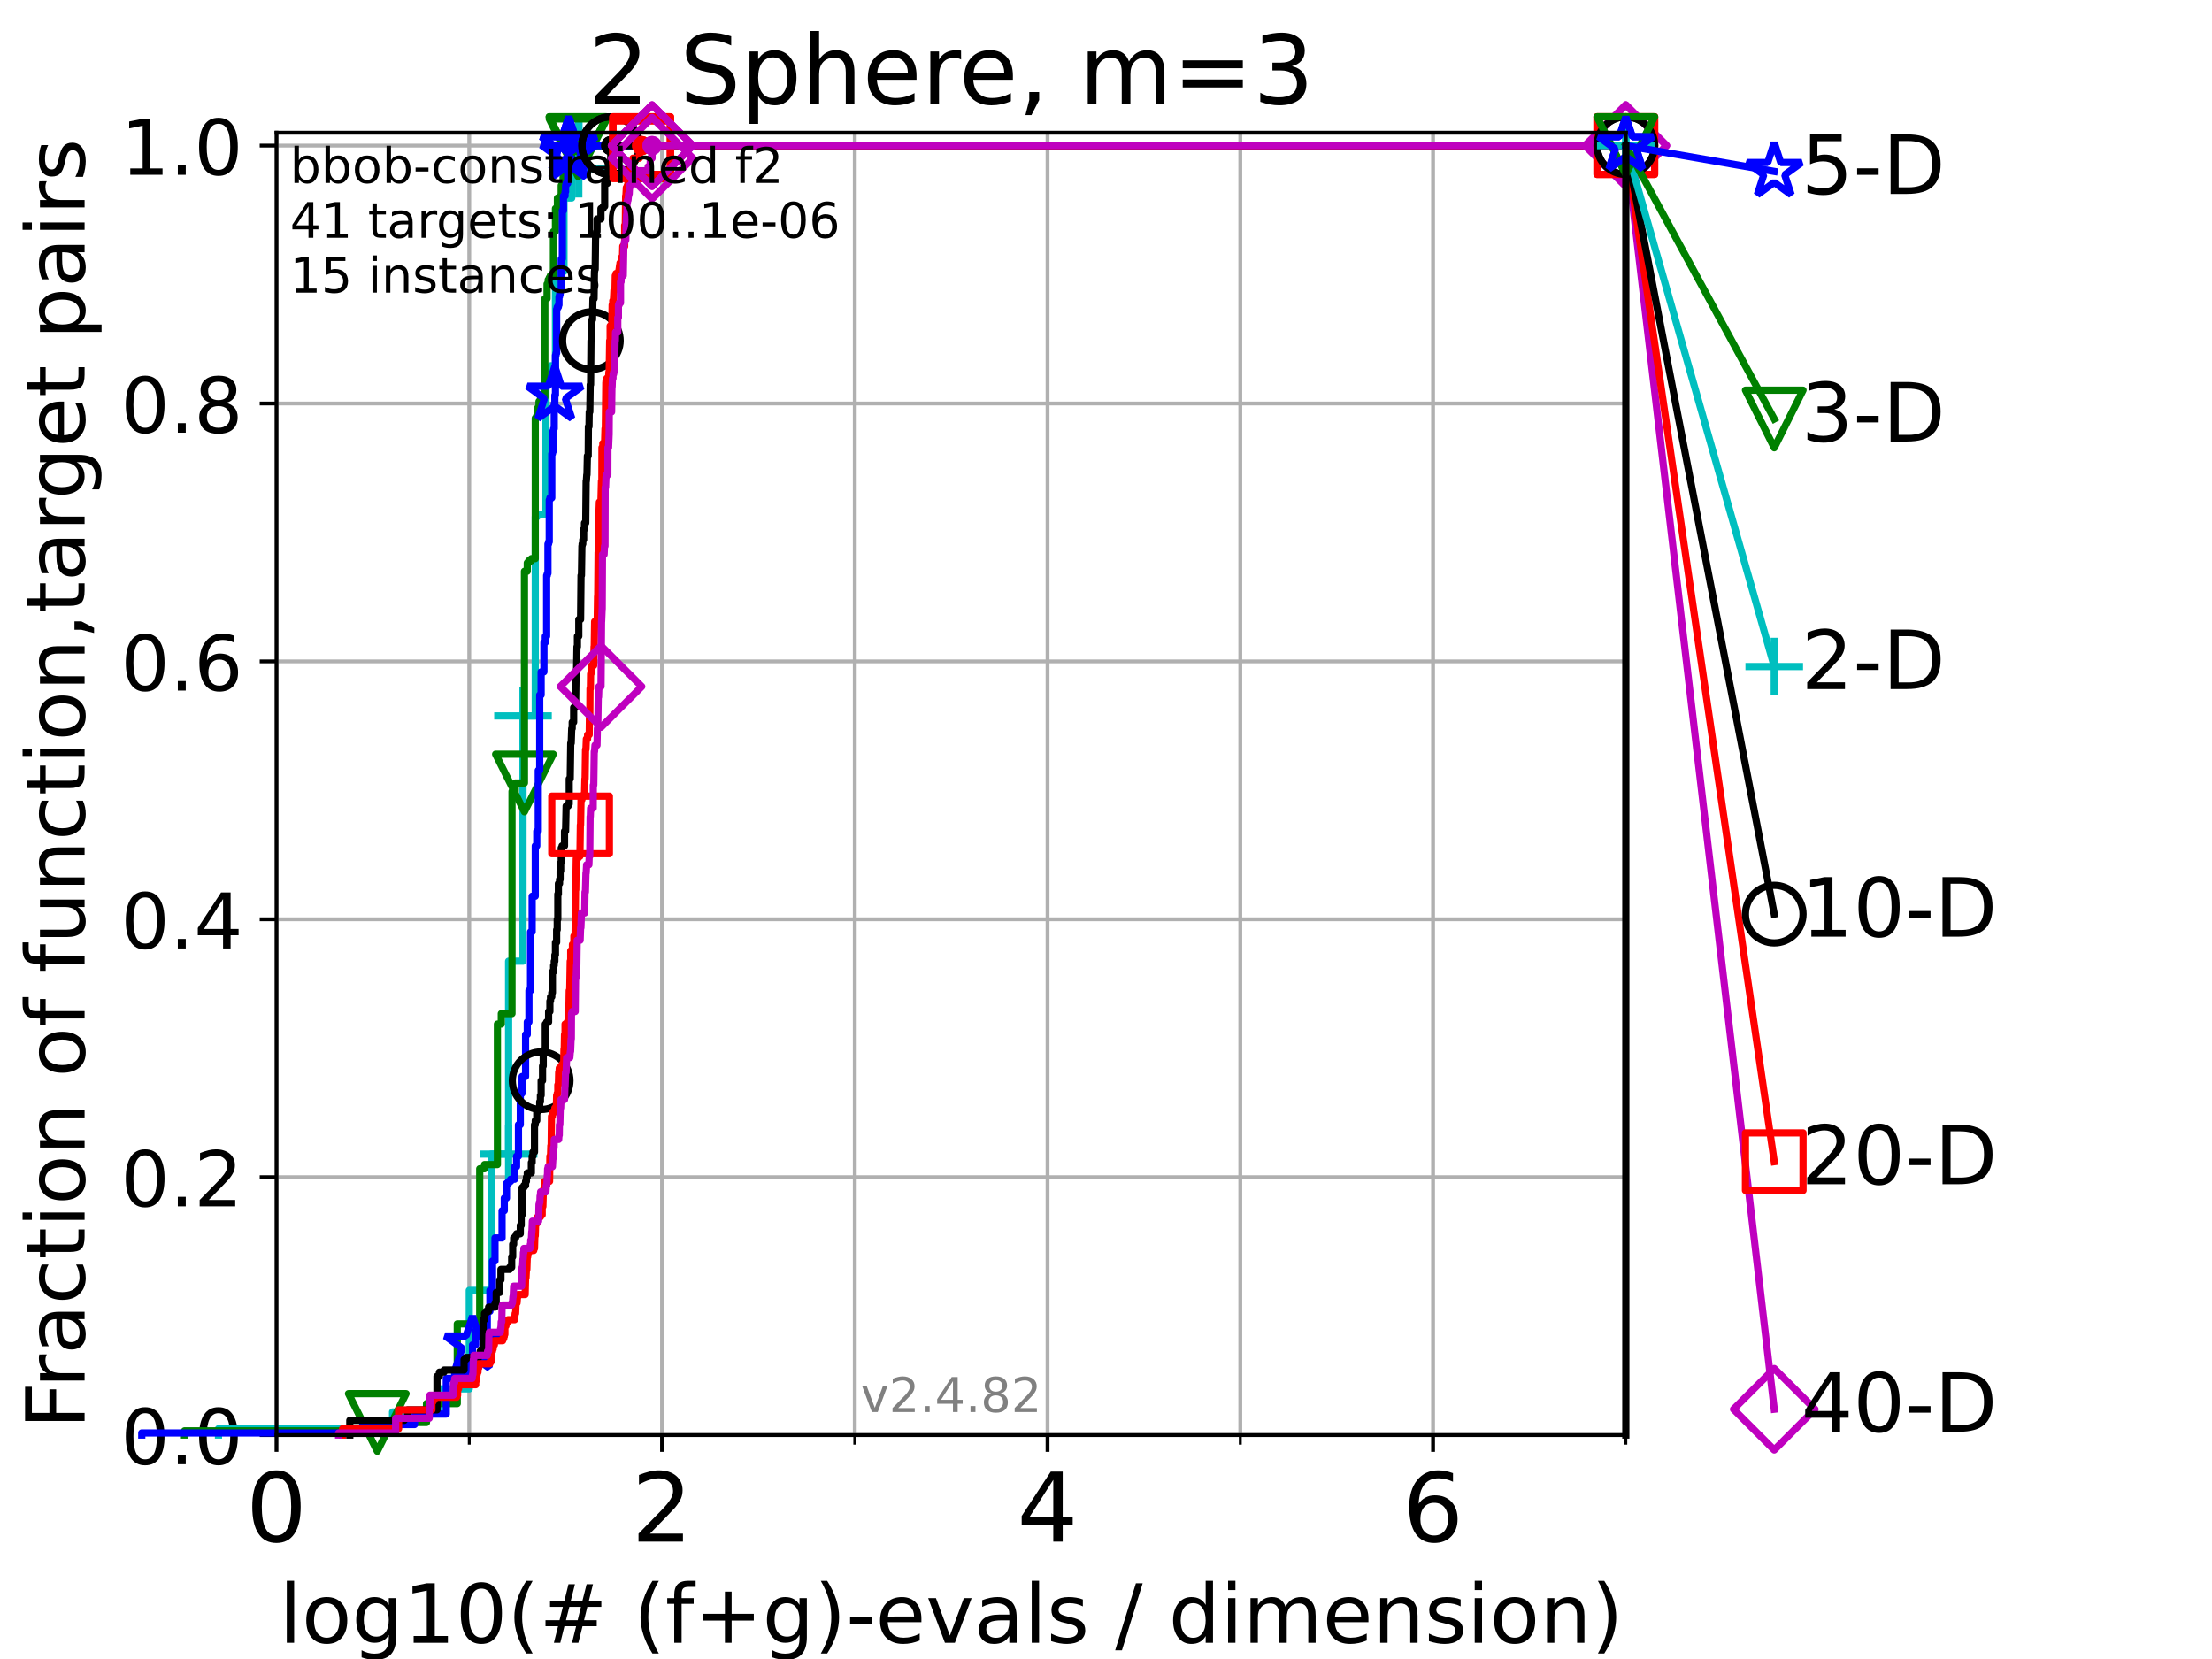 <?xml version="1.0" encoding="utf-8" standalone="no"?>
<!DOCTYPE svg PUBLIC "-//W3C//DTD SVG 1.1//EN"
  "http://www.w3.org/Graphics/SVG/1.1/DTD/svg11.dtd">
<!-- Created with matplotlib (https://matplotlib.org/) -->
<svg height="345.6pt" version="1.1" viewBox="0 0 460.8 345.6" width="460.8pt" xmlns="http://www.w3.org/2000/svg" xmlns:xlink="http://www.w3.org/1999/xlink">
 <defs>
  <style type="text/css">*{stroke-linecap:butt;stroke-linejoin:round;}</style>
 </defs>
 <g id="figure_1">
  <g id="patch_1">
   <path d="M 0 345.6 
L 460.8 345.6 
L 460.8 0 
L 0 0 
z
" style="fill:#ffffff;"/>
  </g>
  <g id="axes_1">
   <g id="patch_2">
    <path d="M 57.6 298.944 
L 338.688 298.944 
L 338.688 27.648 
L 57.6 27.648 
z
" style="fill:#ffffff;"/>
   </g>
   <g id="matplotlib.axis_1">
    <g id="xtick_1">
     <g id="line2d_1">
      <path clip-path="url(#p649080baa2)" d="M 57.6 298.944 
L 57.6 27.648 
" style="fill:none;stroke:#b0b0b0;stroke-linecap:square;stroke-width:0.8;"/>
     </g>
     <g id="line2d_2">
      <defs>
       <path d="M 0 0 
L 0 3.5 
" id="m3fdd96e6a0" style="stroke:#000000;stroke-width:0.8;"/>
      </defs>
      <g>
       <use style="stroke:#000000;stroke-width:0.8;" x="57.6" xlink:href="#m3fdd96e6a0" y="298.944"/>
      </g>
     </g>
     <g id="text_1">
      <!-- 0 -->
      <g transform="translate(51.237 321.141)scale(0.2 -0.2)">
       <defs>
        <path d="M 31.781 66.406 
Q 24.172 66.406 20.328 58.906 
Q 16.5 51.422 16.5 36.375 
Q 16.5 21.391 20.328 13.891 
Q 24.172 6.391 31.781 6.391 
Q 39.453 6.391 43.281 13.891 
Q 47.125 21.391 47.125 36.375 
Q 47.125 51.422 43.281 58.906 
Q 39.453 66.406 31.781 66.406 
z
M 31.781 74.219 
Q 44.047 74.219 50.516 64.516 
Q 56.984 54.828 56.984 36.375 
Q 56.984 17.969 50.516 8.266 
Q 44.047 -1.422 31.781 -1.422 
Q 19.531 -1.422 13.062 8.266 
Q 6.594 17.969 6.594 36.375 
Q 6.594 54.828 13.062 64.516 
Q 19.531 74.219 31.781 74.219 
z
" id="DejaVuSans-48"/>
       </defs>
       <use xlink:href="#DejaVuSans-48"/>
      </g>
     </g>
    </g>
    <g id="xtick_2">
     <g id="line2d_3">
      <path clip-path="url(#p649080baa2)" d="M 137.911 298.944 
L 137.911 27.648 
" style="fill:none;stroke:#b0b0b0;stroke-linecap:square;stroke-width:0.8;"/>
     </g>
     <g id="line2d_4">
      <g>
       <use style="stroke:#000000;stroke-width:0.8;" x="137.911" xlink:href="#m3fdd96e6a0" y="298.944"/>
      </g>
     </g>
     <g id="text_2">
      <!-- 2 -->
      <g transform="translate(131.548 321.141)scale(0.2 -0.2)">
       <defs>
        <path d="M 19.188 8.297 
L 53.609 8.297 
L 53.609 0 
L 7.328 0 
L 7.328 8.297 
Q 12.938 14.109 22.625 23.891 
Q 32.328 33.688 34.812 36.531 
Q 39.547 41.844 41.422 45.531 
Q 43.312 49.219 43.312 52.781 
Q 43.312 58.594 39.234 62.25 
Q 35.156 65.922 28.609 65.922 
Q 23.969 65.922 18.812 64.312 
Q 13.672 62.703 7.812 59.422 
L 7.812 69.391 
Q 13.766 71.781 18.938 73 
Q 24.125 74.219 28.422 74.219 
Q 39.75 74.219 46.484 68.547 
Q 53.219 62.891 53.219 53.422 
Q 53.219 48.922 51.531 44.891 
Q 49.859 40.875 45.406 35.406 
Q 44.188 33.984 37.641 27.219 
Q 31.109 20.453 19.188 8.297 
z
" id="DejaVuSans-50"/>
       </defs>
       <use xlink:href="#DejaVuSans-50"/>
      </g>
     </g>
    </g>
    <g id="xtick_3">
     <g id="line2d_5">
      <path clip-path="url(#p649080baa2)" d="M 218.222 298.944 
L 218.222 27.648 
" style="fill:none;stroke:#b0b0b0;stroke-linecap:square;stroke-width:0.8;"/>
     </g>
     <g id="line2d_6">
      <g>
       <use style="stroke:#000000;stroke-width:0.8;" x="218.222" xlink:href="#m3fdd96e6a0" y="298.944"/>
      </g>
     </g>
     <g id="text_3">
      <!-- 4 -->
      <g transform="translate(211.859 321.141)scale(0.2 -0.2)">
       <defs>
        <path d="M 37.797 64.312 
L 12.891 25.391 
L 37.797 25.391 
z
M 35.203 72.906 
L 47.609 72.906 
L 47.609 25.391 
L 58.016 25.391 
L 58.016 17.188 
L 47.609 17.188 
L 47.609 0 
L 37.797 0 
L 37.797 17.188 
L 4.891 17.188 
L 4.891 26.703 
z
" id="DejaVuSans-52"/>
       </defs>
       <use xlink:href="#DejaVuSans-52"/>
      </g>
     </g>
    </g>
    <g id="xtick_4">
     <g id="line2d_7">
      <path clip-path="url(#p649080baa2)" d="M 298.533 298.944 
L 298.533 27.648 
" style="fill:none;stroke:#b0b0b0;stroke-linecap:square;stroke-width:0.8;"/>
     </g>
     <g id="line2d_8">
      <g>
       <use style="stroke:#000000;stroke-width:0.8;" x="298.533" xlink:href="#m3fdd96e6a0" y="298.944"/>
      </g>
     </g>
     <g id="text_4">
      <!-- 6 -->
      <g transform="translate(292.17 321.141)scale(0.2 -0.2)">
       <defs>
        <path d="M 33.016 40.375 
Q 26.375 40.375 22.484 35.828 
Q 18.609 31.297 18.609 23.391 
Q 18.609 15.531 22.484 10.953 
Q 26.375 6.391 33.016 6.391 
Q 39.656 6.391 43.531 10.953 
Q 47.406 15.531 47.406 23.391 
Q 47.406 31.297 43.531 35.828 
Q 39.656 40.375 33.016 40.375 
z
M 52.594 71.297 
L 52.594 62.312 
Q 48.875 64.062 45.094 64.984 
Q 41.312 65.922 37.594 65.922 
Q 27.828 65.922 22.672 59.328 
Q 17.531 52.734 16.797 39.406 
Q 19.672 43.656 24.016 45.922 
Q 28.375 48.188 33.594 48.188 
Q 44.578 48.188 50.953 41.516 
Q 57.328 34.859 57.328 23.391 
Q 57.328 12.156 50.688 5.359 
Q 44.047 -1.422 33.016 -1.422 
Q 20.359 -1.422 13.672 8.266 
Q 6.984 17.969 6.984 36.375 
Q 6.984 53.656 15.188 63.938 
Q 23.391 74.219 37.203 74.219 
Q 40.922 74.219 44.703 73.484 
Q 48.484 72.75 52.594 71.297 
z
" id="DejaVuSans-54"/>
       </defs>
       <use xlink:href="#DejaVuSans-54"/>
      </g>
     </g>
    </g>
    <g id="xtick_5">
     <g id="line2d_9">
      <path clip-path="url(#p649080baa2)" d="M 97.755 298.944 
L 97.755 27.648 
" style="fill:none;stroke:#b0b0b0;stroke-linecap:square;stroke-width:0.8;"/>
     </g>
     <g id="line2d_10">
      <defs>
       <path d="M 0 0 
L 0 2 
" id="mfd67eb8904" style="stroke:#000000;stroke-width:0.6;"/>
      </defs>
      <g>
       <use style="stroke:#000000;stroke-width:0.6;" x="97.755" xlink:href="#mfd67eb8904" y="298.944"/>
      </g>
     </g>
    </g>
    <g id="xtick_6">
     <g id="line2d_11">
      <path clip-path="url(#p649080baa2)" d="M 178.066 298.944 
L 178.066 27.648 
" style="fill:none;stroke:#b0b0b0;stroke-linecap:square;stroke-width:0.8;"/>
     </g>
     <g id="line2d_12">
      <g>
       <use style="stroke:#000000;stroke-width:0.6;" x="178.066" xlink:href="#mfd67eb8904" y="298.944"/>
      </g>
     </g>
    </g>
    <g id="xtick_7">
     <g id="line2d_13">
      <path clip-path="url(#p649080baa2)" d="M 258.377 298.944 
L 258.377 27.648 
" style="fill:none;stroke:#b0b0b0;stroke-linecap:square;stroke-width:0.8;"/>
     </g>
     <g id="line2d_14">
      <g>
       <use style="stroke:#000000;stroke-width:0.6;" x="258.377" xlink:href="#mfd67eb8904" y="298.944"/>
      </g>
     </g>
    </g>
    <g id="xtick_8">
     <g id="line2d_15">
      <path clip-path="url(#p649080baa2)" d="M 338.688 298.944 
L 338.688 27.648 
" style="fill:none;stroke:#b0b0b0;stroke-linecap:square;stroke-width:0.8;"/>
     </g>
     <g id="line2d_16">
      <g>
       <use style="stroke:#000000;stroke-width:0.6;" x="338.688" xlink:href="#mfd67eb8904" y="298.944"/>
      </g>
     </g>
    </g>
    <g id="text_5">
     <!-- log10(# (f+g)-evals / dimension) -->
     <g transform="translate(58.145 342.218)scale(0.17 -0.17)">
      <defs>
       <path d="M 9.422 75.984 
L 18.406 75.984 
L 18.406 0 
L 9.422 0 
z
" id="DejaVuSans-108"/>
       <path d="M 30.609 48.391 
Q 23.391 48.391 19.188 42.75 
Q 14.984 37.109 14.984 27.297 
Q 14.984 17.484 19.156 11.844 
Q 23.344 6.203 30.609 6.203 
Q 37.797 6.203 41.984 11.859 
Q 46.188 17.531 46.188 27.297 
Q 46.188 37.016 41.984 42.703 
Q 37.797 48.391 30.609 48.391 
z
M 30.609 56 
Q 42.328 56 49.016 48.375 
Q 55.719 40.766 55.719 27.297 
Q 55.719 13.875 49.016 6.219 
Q 42.328 -1.422 30.609 -1.422 
Q 18.844 -1.422 12.172 6.219 
Q 5.516 13.875 5.516 27.297 
Q 5.516 40.766 12.172 48.375 
Q 18.844 56 30.609 56 
z
" id="DejaVuSans-111"/>
       <path d="M 45.406 27.984 
Q 45.406 37.75 41.375 43.109 
Q 37.359 48.484 30.078 48.484 
Q 22.859 48.484 18.828 43.109 
Q 14.797 37.75 14.797 27.984 
Q 14.797 18.266 18.828 12.891 
Q 22.859 7.516 30.078 7.516 
Q 37.359 7.516 41.375 12.891 
Q 45.406 18.266 45.406 27.984 
z
M 54.391 6.781 
Q 54.391 -7.172 48.188 -13.984 
Q 42 -20.797 29.203 -20.797 
Q 24.469 -20.797 20.266 -20.094 
Q 16.062 -19.391 12.109 -17.922 
L 12.109 -9.188 
Q 16.062 -11.328 19.922 -12.344 
Q 23.781 -13.375 27.781 -13.375 
Q 36.625 -13.375 41.016 -8.766 
Q 45.406 -4.156 45.406 5.172 
L 45.406 9.625 
Q 42.625 4.781 38.281 2.391 
Q 33.938 0 27.875 0 
Q 17.828 0 11.672 7.656 
Q 5.516 15.328 5.516 27.984 
Q 5.516 40.672 11.672 48.328 
Q 17.828 56 27.875 56 
Q 33.938 56 38.281 53.609 
Q 42.625 51.219 45.406 46.391 
L 45.406 54.688 
L 54.391 54.688 
z
" id="DejaVuSans-103"/>
       <path d="M 12.406 8.297 
L 28.516 8.297 
L 28.516 63.922 
L 10.984 60.406 
L 10.984 69.391 
L 28.422 72.906 
L 38.281 72.906 
L 38.281 8.297 
L 54.391 8.297 
L 54.391 0 
L 12.406 0 
z
" id="DejaVuSans-49"/>
       <path d="M 31 75.875 
Q 24.469 64.656 21.281 53.656 
Q 18.109 42.672 18.109 31.391 
Q 18.109 20.125 21.312 9.062 
Q 24.516 -2 31 -13.188 
L 23.188 -13.188 
Q 15.875 -1.703 12.234 9.375 
Q 8.594 20.453 8.594 31.391 
Q 8.594 42.281 12.203 53.312 
Q 15.828 64.359 23.188 75.875 
z
" id="DejaVuSans-40"/>
       <path d="M 51.125 44 
L 36.922 44 
L 32.812 27.688 
L 47.125 27.688 
z
M 43.797 71.781 
L 38.719 51.516 
L 52.984 51.516 
L 58.109 71.781 
L 65.922 71.781 
L 60.891 51.516 
L 76.125 51.516 
L 76.125 44 
L 58.984 44 
L 54.984 27.688 
L 70.516 27.688 
L 70.516 20.219 
L 53.078 20.219 
L 48 0 
L 40.188 0 
L 45.219 20.219 
L 30.906 20.219 
L 25.875 0 
L 18.016 0 
L 23.094 20.219 
L 7.719 20.219 
L 7.719 27.688 
L 24.906 27.688 
L 29 44 
L 13.281 44 
L 13.281 51.516 
L 30.906 51.516 
L 35.891 71.781 
z
" id="DejaVuSans-35"/>
       <path id="DejaVuSans-32"/>
       <path d="M 37.109 75.984 
L 37.109 68.5 
L 28.516 68.5 
Q 23.688 68.5 21.797 66.547 
Q 19.922 64.594 19.922 59.516 
L 19.922 54.688 
L 34.719 54.688 
L 34.719 47.703 
L 19.922 47.703 
L 19.922 0 
L 10.891 0 
L 10.891 47.703 
L 2.297 47.703 
L 2.297 54.688 
L 10.891 54.688 
L 10.891 58.5 
Q 10.891 67.625 15.141 71.797 
Q 19.391 75.984 28.609 75.984 
z
" id="DejaVuSans-102"/>
       <path d="M 46 62.703 
L 46 35.5 
L 73.188 35.5 
L 73.188 27.203 
L 46 27.203 
L 46 0 
L 37.797 0 
L 37.797 27.203 
L 10.594 27.203 
L 10.594 35.5 
L 37.797 35.5 
L 37.797 62.703 
z
" id="DejaVuSans-43"/>
       <path d="M 8.016 75.875 
L 15.828 75.875 
Q 23.141 64.359 26.781 53.312 
Q 30.422 42.281 30.422 31.391 
Q 30.422 20.453 26.781 9.375 
Q 23.141 -1.703 15.828 -13.188 
L 8.016 -13.188 
Q 14.5 -2 17.703 9.062 
Q 20.906 20.125 20.906 31.391 
Q 20.906 42.672 17.703 53.656 
Q 14.5 64.656 8.016 75.875 
z
" id="DejaVuSans-41"/>
       <path d="M 4.891 31.391 
L 31.203 31.391 
L 31.203 23.391 
L 4.891 23.391 
z
" id="DejaVuSans-45"/>
       <path d="M 56.203 29.594 
L 56.203 25.203 
L 14.891 25.203 
Q 15.484 15.922 20.484 11.062 
Q 25.484 6.203 34.422 6.203 
Q 39.594 6.203 44.453 7.469 
Q 49.312 8.734 54.109 11.281 
L 54.109 2.781 
Q 49.266 0.734 44.188 -0.344 
Q 39.109 -1.422 33.891 -1.422 
Q 20.797 -1.422 13.156 6.188 
Q 5.516 13.812 5.516 26.812 
Q 5.516 40.234 12.766 48.109 
Q 20.016 56 32.328 56 
Q 43.359 56 49.781 48.891 
Q 56.203 41.797 56.203 29.594 
z
M 47.219 32.234 
Q 47.125 39.594 43.094 43.984 
Q 39.062 48.391 32.422 48.391 
Q 24.906 48.391 20.391 44.141 
Q 15.875 39.891 15.188 32.172 
z
" id="DejaVuSans-101"/>
       <path d="M 2.984 54.688 
L 12.5 54.688 
L 29.594 8.797 
L 46.688 54.688 
L 56.203 54.688 
L 35.688 0 
L 23.484 0 
z
" id="DejaVuSans-118"/>
       <path d="M 34.281 27.484 
Q 23.391 27.484 19.188 25 
Q 14.984 22.516 14.984 16.5 
Q 14.984 11.719 18.141 8.906 
Q 21.297 6.109 26.703 6.109 
Q 34.188 6.109 38.703 11.406 
Q 43.219 16.703 43.219 25.484 
L 43.219 27.484 
z
M 52.203 31.203 
L 52.203 0 
L 43.219 0 
L 43.219 8.297 
Q 40.141 3.328 35.547 0.953 
Q 30.953 -1.422 24.312 -1.422 
Q 15.922 -1.422 10.953 3.297 
Q 6 8.016 6 15.922 
Q 6 25.141 12.172 29.828 
Q 18.359 34.516 30.609 34.516 
L 43.219 34.516 
L 43.219 35.406 
Q 43.219 41.609 39.141 45 
Q 35.062 48.391 27.688 48.391 
Q 23 48.391 18.547 47.266 
Q 14.109 46.141 10.016 43.891 
L 10.016 52.203 
Q 14.938 54.109 19.578 55.047 
Q 24.219 56 28.609 56 
Q 40.484 56 46.344 49.844 
Q 52.203 43.703 52.203 31.203 
z
" id="DejaVuSans-97"/>
       <path d="M 44.281 53.078 
L 44.281 44.578 
Q 40.484 46.531 36.375 47.5 
Q 32.281 48.484 27.875 48.484 
Q 21.188 48.484 17.844 46.438 
Q 14.5 44.391 14.5 40.281 
Q 14.5 37.156 16.891 35.375 
Q 19.281 33.594 26.516 31.984 
L 29.594 31.297 
Q 39.156 29.25 43.188 25.516 
Q 47.219 21.781 47.219 15.094 
Q 47.219 7.469 41.188 3.016 
Q 35.156 -1.422 24.609 -1.422 
Q 20.219 -1.422 15.453 -0.562 
Q 10.688 0.297 5.422 2 
L 5.422 11.281 
Q 10.406 8.688 15.234 7.391 
Q 20.062 6.109 24.812 6.109 
Q 31.156 6.109 34.562 8.281 
Q 37.984 10.453 37.984 14.406 
Q 37.984 18.062 35.516 20.016 
Q 33.062 21.969 24.703 23.781 
L 21.578 24.516 
Q 13.234 26.266 9.516 29.906 
Q 5.812 33.547 5.812 39.891 
Q 5.812 47.609 11.281 51.797 
Q 16.75 56 26.812 56 
Q 31.781 56 36.172 55.266 
Q 40.578 54.547 44.281 53.078 
z
" id="DejaVuSans-115"/>
       <path d="M 25.391 72.906 
L 33.688 72.906 
L 8.297 -9.281 
L 0 -9.281 
z
" id="DejaVuSans-47"/>
       <path d="M 45.406 46.391 
L 45.406 75.984 
L 54.391 75.984 
L 54.391 0 
L 45.406 0 
L 45.406 8.203 
Q 42.578 3.328 38.25 0.953 
Q 33.938 -1.422 27.875 -1.422 
Q 17.969 -1.422 11.734 6.484 
Q 5.516 14.406 5.516 27.297 
Q 5.516 40.188 11.734 48.094 
Q 17.969 56 27.875 56 
Q 33.938 56 38.25 53.625 
Q 42.578 51.266 45.406 46.391 
z
M 14.797 27.297 
Q 14.797 17.391 18.875 11.75 
Q 22.953 6.109 30.078 6.109 
Q 37.203 6.109 41.297 11.75 
Q 45.406 17.391 45.406 27.297 
Q 45.406 37.203 41.297 42.844 
Q 37.203 48.484 30.078 48.484 
Q 22.953 48.484 18.875 42.844 
Q 14.797 37.203 14.797 27.297 
z
" id="DejaVuSans-100"/>
       <path d="M 9.422 54.688 
L 18.406 54.688 
L 18.406 0 
L 9.422 0 
z
M 9.422 75.984 
L 18.406 75.984 
L 18.406 64.594 
L 9.422 64.594 
z
" id="DejaVuSans-105"/>
       <path d="M 52 44.188 
Q 55.375 50.25 60.062 53.125 
Q 64.75 56 71.094 56 
Q 79.641 56 84.281 50.016 
Q 88.922 44.047 88.922 33.016 
L 88.922 0 
L 79.891 0 
L 79.891 32.719 
Q 79.891 40.578 77.094 44.375 
Q 74.312 48.188 68.609 48.188 
Q 61.625 48.188 57.562 43.547 
Q 53.516 38.922 53.516 30.906 
L 53.516 0 
L 44.484 0 
L 44.484 32.719 
Q 44.484 40.625 41.703 44.406 
Q 38.922 48.188 33.109 48.188 
Q 26.219 48.188 22.156 43.531 
Q 18.109 38.875 18.109 30.906 
L 18.109 0 
L 9.078 0 
L 9.078 54.688 
L 18.109 54.688 
L 18.109 46.188 
Q 21.188 51.219 25.484 53.609 
Q 29.781 56 35.688 56 
Q 41.656 56 45.828 52.969 
Q 50 49.953 52 44.188 
z
" id="DejaVuSans-109"/>
       <path d="M 54.891 33.016 
L 54.891 0 
L 45.906 0 
L 45.906 32.719 
Q 45.906 40.484 42.875 44.328 
Q 39.844 48.188 33.797 48.188 
Q 26.516 48.188 22.312 43.547 
Q 18.109 38.922 18.109 30.906 
L 18.109 0 
L 9.078 0 
L 9.078 54.688 
L 18.109 54.688 
L 18.109 46.188 
Q 21.344 51.125 25.703 53.562 
Q 30.078 56 35.797 56 
Q 45.219 56 50.047 50.172 
Q 54.891 44.344 54.891 33.016 
z
" id="DejaVuSans-110"/>
      </defs>
      <use xlink:href="#DejaVuSans-108"/>
      <use x="27.783" xlink:href="#DejaVuSans-111"/>
      <use x="88.965" xlink:href="#DejaVuSans-103"/>
      <use x="152.441" xlink:href="#DejaVuSans-49"/>
      <use x="216.064" xlink:href="#DejaVuSans-48"/>
      <use x="279.688" xlink:href="#DejaVuSans-40"/>
      <use x="318.701" xlink:href="#DejaVuSans-35"/>
      <use x="402.49" xlink:href="#DejaVuSans-32"/>
      <use x="434.277" xlink:href="#DejaVuSans-40"/>
      <use x="473.291" xlink:href="#DejaVuSans-102"/>
      <use x="508.496" xlink:href="#DejaVuSans-43"/>
      <use x="592.285" xlink:href="#DejaVuSans-103"/>
      <use x="655.762" xlink:href="#DejaVuSans-41"/>
      <use x="694.775" xlink:href="#DejaVuSans-45"/>
      <use x="730.859" xlink:href="#DejaVuSans-101"/>
      <use x="792.383" xlink:href="#DejaVuSans-118"/>
      <use x="851.562" xlink:href="#DejaVuSans-97"/>
      <use x="912.842" xlink:href="#DejaVuSans-108"/>
      <use x="940.625" xlink:href="#DejaVuSans-115"/>
      <use x="992.725" xlink:href="#DejaVuSans-32"/>
      <use x="1024.512" xlink:href="#DejaVuSans-47"/>
      <use x="1058.203" xlink:href="#DejaVuSans-32"/>
      <use x="1089.99" xlink:href="#DejaVuSans-100"/>
      <use x="1153.467" xlink:href="#DejaVuSans-105"/>
      <use x="1181.25" xlink:href="#DejaVuSans-109"/>
      <use x="1278.662" xlink:href="#DejaVuSans-101"/>
      <use x="1340.186" xlink:href="#DejaVuSans-110"/>
      <use x="1403.564" xlink:href="#DejaVuSans-115"/>
      <use x="1455.664" xlink:href="#DejaVuSans-105"/>
      <use x="1483.447" xlink:href="#DejaVuSans-111"/>
      <use x="1544.629" xlink:href="#DejaVuSans-110"/>
      <use x="1608.008" xlink:href="#DejaVuSans-41"/>
     </g>
    </g>
   </g>
   <g id="matplotlib.axis_2">
    <g id="ytick_1">
     <g id="line2d_17">
      <path clip-path="url(#p649080baa2)" d="M 57.6 298.944 
L 338.688 298.944 
" style="fill:none;stroke:#b0b0b0;stroke-linecap:square;stroke-width:0.8;"/>
     </g>
     <g id="line2d_18">
      <defs>
       <path d="M 0 0 
L -3.5 0 
" id="m2ae8da9dd3" style="stroke:#000000;stroke-width:0.8;"/>
      </defs>
      <g>
       <use style="stroke:#000000;stroke-width:0.8;" x="57.6" xlink:href="#m2ae8da9dd3" y="298.944"/>
      </g>
     </g>
     <g id="text_6">
      <!-- 0.0 -->
      <g transform="translate(25.155 305.023)scale(0.16 -0.16)">
       <defs>
        <path d="M 10.688 12.406 
L 21 12.406 
L 21 0 
L 10.688 0 
z
" id="DejaVuSans-46"/>
       </defs>
       <use xlink:href="#DejaVuSans-48"/>
       <use x="63.623" xlink:href="#DejaVuSans-46"/>
       <use x="95.41" xlink:href="#DejaVuSans-48"/>
      </g>
     </g>
    </g>
    <g id="ytick_2">
     <g id="line2d_19">
      <path clip-path="url(#p649080baa2)" d="M 57.6 245.222 
L 338.688 245.222 
" style="fill:none;stroke:#b0b0b0;stroke-linecap:square;stroke-width:0.8;"/>
     </g>
     <g id="line2d_20">
      <g>
       <use style="stroke:#000000;stroke-width:0.8;" x="57.6" xlink:href="#m2ae8da9dd3" y="245.222"/>
      </g>
     </g>
     <g id="text_7">
      <!-- 0.2 -->
      <g transform="translate(25.155 251.301)scale(0.16 -0.16)">
       <use xlink:href="#DejaVuSans-48"/>
       <use x="63.623" xlink:href="#DejaVuSans-46"/>
       <use x="95.41" xlink:href="#DejaVuSans-50"/>
      </g>
     </g>
    </g>
    <g id="ytick_3">
     <g id="line2d_21">
      <path clip-path="url(#p649080baa2)" d="M 57.6 191.5 
L 338.688 191.5 
" style="fill:none;stroke:#b0b0b0;stroke-linecap:square;stroke-width:0.8;"/>
     </g>
     <g id="line2d_22">
      <g>
       <use style="stroke:#000000;stroke-width:0.8;" x="57.6" xlink:href="#m2ae8da9dd3" y="191.5"/>
      </g>
     </g>
     <g id="text_8">
      <!-- 0.4 -->
      <g transform="translate(25.155 197.579)scale(0.16 -0.16)">
       <use xlink:href="#DejaVuSans-48"/>
       <use x="63.623" xlink:href="#DejaVuSans-46"/>
       <use x="95.41" xlink:href="#DejaVuSans-52"/>
      </g>
     </g>
    </g>
    <g id="ytick_4">
     <g id="line2d_23">
      <path clip-path="url(#p649080baa2)" d="M 57.6 137.778 
L 338.688 137.778 
" style="fill:none;stroke:#b0b0b0;stroke-linecap:square;stroke-width:0.8;"/>
     </g>
     <g id="line2d_24">
      <g>
       <use style="stroke:#000000;stroke-width:0.8;" x="57.6" xlink:href="#m2ae8da9dd3" y="137.778"/>
      </g>
     </g>
     <g id="text_9">
      <!-- 0.6 -->
      <g transform="translate(25.155 143.857)scale(0.16 -0.16)">
       <use xlink:href="#DejaVuSans-48"/>
       <use x="63.623" xlink:href="#DejaVuSans-46"/>
       <use x="95.41" xlink:href="#DejaVuSans-54"/>
      </g>
     </g>
    </g>
    <g id="ytick_5">
     <g id="line2d_25">
      <path clip-path="url(#p649080baa2)" d="M 57.6 84.056 
L 338.688 84.056 
" style="fill:none;stroke:#b0b0b0;stroke-linecap:square;stroke-width:0.8;"/>
     </g>
     <g id="line2d_26">
      <g>
       <use style="stroke:#000000;stroke-width:0.8;" x="57.6" xlink:href="#m2ae8da9dd3" y="84.056"/>
      </g>
     </g>
     <g id="text_10">
      <!-- 0.8 -->
      <g transform="translate(25.155 90.135)scale(0.16 -0.16)">
       <defs>
        <path d="M 31.781 34.625 
Q 24.75 34.625 20.719 30.859 
Q 16.703 27.094 16.703 20.516 
Q 16.703 13.922 20.719 10.156 
Q 24.75 6.391 31.781 6.391 
Q 38.812 6.391 42.859 10.172 
Q 46.922 13.969 46.922 20.516 
Q 46.922 27.094 42.891 30.859 
Q 38.875 34.625 31.781 34.625 
z
M 21.922 38.812 
Q 15.578 40.375 12.031 44.719 
Q 8.5 49.078 8.5 55.328 
Q 8.5 64.062 14.719 69.141 
Q 20.953 74.219 31.781 74.219 
Q 42.672 74.219 48.875 69.141 
Q 55.078 64.062 55.078 55.328 
Q 55.078 49.078 51.531 44.719 
Q 48 40.375 41.703 38.812 
Q 48.828 37.156 52.797 32.312 
Q 56.781 27.484 56.781 20.516 
Q 56.781 9.906 50.312 4.234 
Q 43.844 -1.422 31.781 -1.422 
Q 19.734 -1.422 13.25 4.234 
Q 6.781 9.906 6.781 20.516 
Q 6.781 27.484 10.781 32.312 
Q 14.797 37.156 21.922 38.812 
z
M 18.312 54.391 
Q 18.312 48.734 21.844 45.562 
Q 25.391 42.391 31.781 42.391 
Q 38.141 42.391 41.719 45.562 
Q 45.312 48.734 45.312 54.391 
Q 45.312 60.062 41.719 63.234 
Q 38.141 66.406 31.781 66.406 
Q 25.391 66.406 21.844 63.234 
Q 18.312 60.062 18.312 54.391 
z
" id="DejaVuSans-56"/>
       </defs>
       <use xlink:href="#DejaVuSans-48"/>
       <use x="63.623" xlink:href="#DejaVuSans-46"/>
       <use x="95.41" xlink:href="#DejaVuSans-56"/>
      </g>
     </g>
    </g>
    <g id="ytick_6">
     <g id="line2d_27">
      <path clip-path="url(#p649080baa2)" d="M 57.6 30.334 
L 338.688 30.334 
" style="fill:none;stroke:#b0b0b0;stroke-linecap:square;stroke-width:0.8;"/>
     </g>
     <g id="line2d_28">
      <g>
       <use style="stroke:#000000;stroke-width:0.8;" x="57.6" xlink:href="#m2ae8da9dd3" y="30.334"/>
      </g>
     </g>
     <g id="text_11">
      <!-- 1.0 -->
      <g transform="translate(25.155 36.413)scale(0.16 -0.16)">
       <use xlink:href="#DejaVuSans-49"/>
       <use x="63.623" xlink:href="#DejaVuSans-46"/>
       <use x="95.41" xlink:href="#DejaVuSans-48"/>
      </g>
     </g>
    </g>
    <g id="text_12">
     <!-- Fraction of function,target pairs -->
     <g transform="translate(17.62 297.681)rotate(-90)scale(0.17 -0.17)">
      <defs>
       <path d="M 9.812 72.906 
L 51.703 72.906 
L 51.703 64.594 
L 19.672 64.594 
L 19.672 43.109 
L 48.578 43.109 
L 48.578 34.812 
L 19.672 34.812 
L 19.672 0 
L 9.812 0 
z
" id="DejaVuSans-70"/>
       <path d="M 41.109 46.297 
Q 39.594 47.172 37.812 47.578 
Q 36.031 48 33.891 48 
Q 26.266 48 22.188 43.047 
Q 18.109 38.094 18.109 28.812 
L 18.109 0 
L 9.078 0 
L 9.078 54.688 
L 18.109 54.688 
L 18.109 46.188 
Q 20.953 51.172 25.484 53.578 
Q 30.031 56 36.531 56 
Q 37.453 56 38.578 55.875 
Q 39.703 55.766 41.062 55.516 
z
" id="DejaVuSans-114"/>
       <path d="M 48.781 52.594 
L 48.781 44.188 
Q 44.969 46.297 41.141 47.344 
Q 37.312 48.391 33.406 48.391 
Q 24.656 48.391 19.812 42.844 
Q 14.984 37.312 14.984 27.297 
Q 14.984 17.281 19.812 11.734 
Q 24.656 6.203 33.406 6.203 
Q 37.312 6.203 41.141 7.25 
Q 44.969 8.297 48.781 10.406 
L 48.781 2.094 
Q 45.016 0.344 40.984 -0.531 
Q 36.969 -1.422 32.422 -1.422 
Q 20.062 -1.422 12.781 6.344 
Q 5.516 14.109 5.516 27.297 
Q 5.516 40.672 12.859 48.328 
Q 20.219 56 33.016 56 
Q 37.156 56 41.109 55.141 
Q 45.062 54.297 48.781 52.594 
z
" id="DejaVuSans-99"/>
       <path d="M 18.312 70.219 
L 18.312 54.688 
L 36.812 54.688 
L 36.812 47.703 
L 18.312 47.703 
L 18.312 18.016 
Q 18.312 11.328 20.141 9.422 
Q 21.969 7.516 27.594 7.516 
L 36.812 7.516 
L 36.812 0 
L 27.594 0 
Q 17.188 0 13.234 3.875 
Q 9.281 7.766 9.281 18.016 
L 9.281 47.703 
L 2.688 47.703 
L 2.688 54.688 
L 9.281 54.688 
L 9.281 70.219 
z
" id="DejaVuSans-116"/>
       <path d="M 8.5 21.578 
L 8.5 54.688 
L 17.484 54.688 
L 17.484 21.922 
Q 17.484 14.156 20.5 10.266 
Q 23.531 6.391 29.594 6.391 
Q 36.859 6.391 41.078 11.031 
Q 45.312 15.672 45.312 23.688 
L 45.312 54.688 
L 54.297 54.688 
L 54.297 0 
L 45.312 0 
L 45.312 8.406 
Q 42.047 3.422 37.719 1 
Q 33.406 -1.422 27.688 -1.422 
Q 18.266 -1.422 13.375 4.438 
Q 8.5 10.297 8.5 21.578 
z
M 31.109 56 
z
" id="DejaVuSans-117"/>
       <path d="M 11.719 12.406 
L 22.016 12.406 
L 22.016 4 
L 14.016 -11.625 
L 7.719 -11.625 
L 11.719 4 
z
" id="DejaVuSans-44"/>
       <path d="M 18.109 8.203 
L 18.109 -20.797 
L 9.078 -20.797 
L 9.078 54.688 
L 18.109 54.688 
L 18.109 46.391 
Q 20.953 51.266 25.266 53.625 
Q 29.594 56 35.594 56 
Q 45.562 56 51.781 48.094 
Q 58.016 40.188 58.016 27.297 
Q 58.016 14.406 51.781 6.484 
Q 45.562 -1.422 35.594 -1.422 
Q 29.594 -1.422 25.266 0.953 
Q 20.953 3.328 18.109 8.203 
z
M 48.688 27.297 
Q 48.688 37.203 44.609 42.844 
Q 40.531 48.484 33.406 48.484 
Q 26.266 48.484 22.188 42.844 
Q 18.109 37.203 18.109 27.297 
Q 18.109 17.391 22.188 11.75 
Q 26.266 6.109 33.406 6.109 
Q 40.531 6.109 44.609 11.75 
Q 48.688 17.391 48.688 27.297 
z
" id="DejaVuSans-112"/>
      </defs>
      <use xlink:href="#DejaVuSans-70"/>
      <use x="50.27" xlink:href="#DejaVuSans-114"/>
      <use x="91.383" xlink:href="#DejaVuSans-97"/>
      <use x="152.662" xlink:href="#DejaVuSans-99"/>
      <use x="207.643" xlink:href="#DejaVuSans-116"/>
      <use x="246.852" xlink:href="#DejaVuSans-105"/>
      <use x="274.635" xlink:href="#DejaVuSans-111"/>
      <use x="335.816" xlink:href="#DejaVuSans-110"/>
      <use x="399.195" xlink:href="#DejaVuSans-32"/>
      <use x="430.982" xlink:href="#DejaVuSans-111"/>
      <use x="492.164" xlink:href="#DejaVuSans-102"/>
      <use x="527.369" xlink:href="#DejaVuSans-32"/>
      <use x="559.156" xlink:href="#DejaVuSans-102"/>
      <use x="594.361" xlink:href="#DejaVuSans-117"/>
      <use x="657.74" xlink:href="#DejaVuSans-110"/>
      <use x="721.119" xlink:href="#DejaVuSans-99"/>
      <use x="776.1" xlink:href="#DejaVuSans-116"/>
      <use x="815.309" xlink:href="#DejaVuSans-105"/>
      <use x="843.092" xlink:href="#DejaVuSans-111"/>
      <use x="904.273" xlink:href="#DejaVuSans-110"/>
      <use x="967.652" xlink:href="#DejaVuSans-44"/>
      <use x="999.439" xlink:href="#DejaVuSans-116"/>
      <use x="1038.648" xlink:href="#DejaVuSans-97"/>
      <use x="1099.928" xlink:href="#DejaVuSans-114"/>
      <use x="1139.291" xlink:href="#DejaVuSans-103"/>
      <use x="1202.768" xlink:href="#DejaVuSans-101"/>
      <use x="1264.291" xlink:href="#DejaVuSans-116"/>
      <use x="1303.5" xlink:href="#DejaVuSans-32"/>
      <use x="1335.287" xlink:href="#DejaVuSans-112"/>
      <use x="1398.764" xlink:href="#DejaVuSans-97"/>
      <use x="1460.043" xlink:href="#DejaVuSans-105"/>
      <use x="1487.826" xlink:href="#DejaVuSans-114"/>
      <use x="1528.939" xlink:href="#DejaVuSans-115"/>
     </g>
    </g>
   </g>
   <g id="line2d_29">
    <defs>
     <path d="M 0 1.5 
C 0.398 1.5 0.779 1.342 1.061 1.061 
C 1.342 0.779 1.5 0.398 1.5 0 
C 1.5 -0.398 1.342 -0.779 1.061 -1.061 
C 0.779 -1.342 0.398 -1.5 0 -1.5 
C -0.398 -1.5 -0.779 -1.342 -1.061 -1.061 
C -1.342 -0.779 -1.5 -0.398 -1.5 0 
C -1.5 0.398 -1.342 0.779 -1.061 1.061 
C -0.779 1.342 -0.398 1.5 0 1.5 
z
" id="m345b40b7b3" style="stroke:#00bfbf;"/>
    </defs>
    <g>
     <use style="fill:#00bfbf;stroke:#00bfbf;" x="120.572" xlink:href="#m345b40b7b3" y="30.334"/>
     <use style="fill:#00bfbf;stroke:#00bfbf;" x="120.572" xlink:href="#m345b40b7b3" y="30.334"/>
    </g>
   </g>
   <g id="line2d_30">
    <path d="M 45.512 298.944 
L 45.512 297.634 
L 81.776 297.634 
L 81.776 294.14 
L 91.535 294.14 
L 91.535 289.335 
L 97.755 289.335 
L 97.755 268.807 
L 102.331 268.807 
L 102.331 240.418 
L 105.952 240.418 
L 105.952 200.235 
L 108.949 200.235 
L 108.949 149.134 
L 111.506 149.134 
L 111.506 107.641 
L 111.897 107.641 
L 111.897 107.205 
L 113.735 107.205 
L 113.735 77.941 
L 114.08 77.941 
L 114.08 77.068 
L 114.751 77.068 
L 114.751 76.194 
L 115.711 76.194 
L 115.711 57.413 
L 116.02 57.413 
L 116.02 56.977 
L 116.621 56.977 
L 116.621 56.54 
L 117.486 56.54 
L 117.486 41.253 
L 119.097 41.253 
L 119.097 35.139 
L 120.572 35.139 
L 120.572 30.334 
L 338.688 30.334 
" style="fill:none;stroke:#00bfbf;stroke-linecap:square;stroke-width:1.5;"/>
   </g>
   <g id="line2d_31">
    <defs>
     <path d="M -6 0 
L 6 0 
M 0 6 
L 0 -6 
" id="m7a58b44aae" style="stroke:#00bfbf;stroke-width:1.5;"/>
    </defs>
    <g>
     <use style="fill-opacity:0;stroke:#00bfbf;stroke-width:1.5;" x="105.952" xlink:href="#m7a58b44aae" y="240.418"/>
     <use style="fill-opacity:0;stroke:#00bfbf;stroke-width:1.5;" x="108.949" xlink:href="#m7a58b44aae" y="149.134"/>
     <use style="fill-opacity:0;stroke:#00bfbf;stroke-width:1.5;" x="120.572" xlink:href="#m7a58b44aae" y="35.139"/>
     <use style="fill-opacity:0;stroke:#00bfbf;stroke-width:1.5;" x="120.572" xlink:href="#m7a58b44aae" y="30.334"/>
     <use style="fill-opacity:0;stroke:#00bfbf;stroke-width:1.5;" x="120.572" xlink:href="#m7a58b44aae" y="30.334"/>
     <use style="fill-opacity:0;stroke:#00bfbf;stroke-width:1.5;" x="338.688" xlink:href="#m7a58b44aae" y="30.334"/>
    </g>
   </g>
   <g id="line2d_32">
    <path style="fill:none;stroke:#00bfbf;stroke-linecap:square;stroke-width:1.5;"/>
    <g/>
   </g>
   <g id="line2d_33">
    <defs>
     <path d="M 0 1.5 
C 0.398 1.5 0.779 1.342 1.061 1.061 
C 1.342 0.779 1.5 0.398 1.5 0 
C 1.5 -0.398 1.342 -0.779 1.061 -1.061 
C 0.779 -1.342 0.398 -1.5 0 -1.5 
C -0.398 -1.5 -0.779 -1.342 -1.061 -1.061 
C -1.342 -0.779 -1.5 -0.398 -1.5 0 
C -1.5 0.398 -1.342 0.779 -1.061 1.061 
C -0.779 1.342 -0.398 1.5 0 1.5 
z
" id="mee13bc493d" style="stroke:#008000;"/>
    </defs>
    <g>
     <use style="fill:#008000;stroke:#008000;" x="120.414" xlink:href="#mee13bc493d" y="30.334"/>
     <use style="fill:#008000;stroke:#008000;" x="120.414" xlink:href="#mee13bc493d" y="30.334"/>
    </g>
   </g>
   <g id="line2d_34">
    <path d="M 38.441 298.944 
L 38.441 298.07 
L 78.596 298.07 
L 78.596 296.323 
L 88.847 296.323 
L 88.847 292.393 
L 95.26 292.393 
L 95.26 275.796 
L 99.938 275.796 
L 99.938 243.475 
L 100.935 243.475 
L 100.935 242.601 
L 103.623 242.601 
L 103.623 213.338 
L 104.435 213.338 
L 104.435 211.154 
L 106.664 211.154 
L 106.664 164.857 
L 107.348 164.857 
L 107.348 163.11 
L 109.252 163.11 
L 109.252 118.997 
L 109.843 118.997 
L 109.843 117.25 
L 110.132 117.25 
L 110.132 116.813 
L 110.694 116.813 
L 110.694 116.377 
L 111.506 116.377 
L 111.506 87.113 
L 111.768 87.113 
L 111.768 86.677 
L 112.026 86.677 
L 112.026 84.93 
L 112.281 84.93 
L 112.281 83.619 
L 112.532 83.619 
L 112.532 83.183 
L 112.779 83.183 
L 112.779 82.746 
L 113.501 82.746 
L 113.501 62.218 
L 113.966 62.218 
L 113.966 59.161 
L 114.194 59.161 
L 114.194 58.287 
L 114.419 58.287 
L 114.419 57.85 
L 114.641 57.85 
L 114.641 57.413 
L 115.291 57.413 
L 115.291 48.241 
L 115.711 48.241 
L 115.711 43.437 
L 116.122 43.437 
L 116.122 41.253 
L 116.72 41.253 
L 116.72 40.816 
L 116.914 40.816 
L 116.914 38.633 
L 117.298 38.633 
L 117.298 36.886 
L 117.673 36.886 
L 117.673 35.139 
L 119.097 35.139 
L 119.097 30.771 
L 120.414 30.771 
L 120.414 30.334 
L 338.688 30.334 
" style="fill:none;stroke:#008000;stroke-linecap:square;stroke-width:1.5;"/>
   </g>
   <g id="line2d_35">
    <defs>
     <path d="M -0 6 
L 6 -6 
L -6 -6 
z
" id="m937b4ee441" style="stroke:#008000;stroke-linejoin:miter;stroke-width:1.5;"/>
    </defs>
    <g>
     <use style="fill-opacity:0;stroke:#008000;stroke-linejoin:miter;stroke-width:1.5;" x="78.596" xlink:href="#m937b4ee441" y="296.323"/>
     <use style="fill-opacity:0;stroke:#008000;stroke-linejoin:miter;stroke-width:1.5;" x="109.252" xlink:href="#m937b4ee441" y="163.11"/>
     <use style="fill-opacity:0;stroke:#008000;stroke-linejoin:miter;stroke-width:1.5;" x="120.414" xlink:href="#m937b4ee441" y="30.771"/>
     <use style="fill-opacity:0;stroke:#008000;stroke-linejoin:miter;stroke-width:1.5;" x="120.414" xlink:href="#m937b4ee441" y="30.334"/>
     <use style="fill-opacity:0;stroke:#008000;stroke-linejoin:miter;stroke-width:1.5;" x="120.414" xlink:href="#m937b4ee441" y="30.334"/>
     <use style="fill-opacity:0;stroke:#008000;stroke-linejoin:miter;stroke-width:1.5;" x="338.688" xlink:href="#m937b4ee441" y="30.334"/>
    </g>
   </g>
   <g id="line2d_36">
    <path style="fill:none;stroke:#008000;stroke-linecap:square;stroke-width:1.5;"/>
    <g/>
   </g>
   <g id="line2d_37">
    <defs>
     <path d="M 0 1.5 
C 0.398 1.5 0.779 1.342 1.061 1.061 
C 1.342 0.779 1.5 0.398 1.5 0 
C 1.5 -0.398 1.342 -0.779 1.061 -1.061 
C 0.779 -1.342 0.398 -1.5 0 -1.5 
C -0.398 -1.5 -0.779 -1.342 -1.061 -1.061 
C -1.342 -0.779 -1.5 -0.398 -1.5 0 
C -1.5 0.398 -1.342 0.779 -1.061 1.061 
C -0.779 1.342 -0.398 1.5 0 1.5 
z
" id="m113de5197f" style="stroke:#0000ff;"/>
    </defs>
    <g>
     <use style="fill:#0000ff;stroke:#0000ff;" x="118.471" xlink:href="#m113de5197f" y="30.334"/>
     <use style="fill:#0000ff;stroke:#0000ff;" x="118.471" xlink:href="#m113de5197f" y="30.334"/>
    </g>
   </g>
   <g id="line2d_38">
    <path d="M 29.533 298.944 
L 29.533 298.507 
L 75.556 298.507 
L 75.556 296.76 
L 86.351 296.76 
L 86.351 295.013 
L 87.644 295.013 
L 87.644 294.576 
L 92.969 294.576 
L 92.969 287.151 
L 94.715 287.151 
L 94.715 285.841 
L 97.755 285.841 
L 97.755 282.784 
L 98.439 282.784 
L 98.439 280.163 
L 99.098 280.163 
L 99.098 277.106 
L 101.507 277.106 
L 101.507 273.175 
L 102.06 273.175 
L 102.06 268.807 
L 102.597 268.807 
L 102.597 262.693 
L 103.118 262.693 
L 103.118 257.888 
L 104.592 257.888 
L 104.592 252.21 
L 105.057 252.21 
L 105.057 249.59 
L 105.51 249.59 
L 105.51 246.532 
L 105.952 246.532 
L 105.952 246.096 
L 106.383 246.096 
L 106.383 245.659 
L 107.213 245.659 
L 107.213 243.038 
L 107.614 243.038 
L 107.614 240.854 
L 108.006 240.854 
L 108.006 234.303 
L 108.389 234.303 
L 108.389 227.751 
L 108.764 227.751 
L 108.764 224.257 
L 109.491 224.257 
L 109.491 215.522 
L 109.843 215.522 
L 109.843 212.901 
L 110.189 212.901 
L 110.189 206.35 
L 110.527 206.35 
L 110.527 194.121 
L 110.86 194.121 
L 110.86 186.696 
L 111.506 186.696 
L 111.506 176.213 
L 111.82 176.213 
L 111.82 173.156 
L 112.128 173.156 
L 112.128 160.49 
L 112.432 160.49 
L 112.432 144.766 
L 112.73 144.766 
L 112.73 139.962 
L 113.311 139.962 
L 113.311 133.847 
L 113.595 133.847 
L 113.595 132.537 
L 113.874 132.537 
L 113.874 119.871 
L 114.012 119.871 
L 114.012 119.434 
L 114.148 119.434 
L 114.148 113.319 
L 114.284 113.319 
L 114.284 112.883 
L 114.419 112.883 
L 114.419 104.147 
L 114.552 104.147 
L 114.552 103.71 
L 114.947 103.71 
L 114.947 94.538 
L 115.077 94.538 
L 115.077 94.102 
L 115.206 94.102 
L 115.206 89.734 
L 115.333 89.734 
L 115.333 89.297 
L 115.46 89.297 
L 115.46 84.056 
L 115.586 84.056 
L 115.586 82.309 
L 115.711 82.309 
L 115.711 74.011 
L 115.835 74.011 
L 115.835 73.574 
L 115.959 73.574 
L 115.959 64.402 
L 116.081 64.402 
L 116.081 63.965 
L 116.323 63.965 
L 116.323 63.528 
L 116.443 63.528 
L 116.443 61.781 
L 116.562 61.781 
L 116.562 61.344 
L 116.68 61.344 
L 116.68 60.471 
L 116.914 60.471 
L 116.914 53.919 
L 117.145 53.919 
L 117.145 43.874 
L 117.373 43.874 
L 117.373 40.816 
L 117.71 40.816 
L 117.71 39.943 
L 117.821 39.943 
L 117.821 38.633 
L 117.931 38.633 
L 117.931 38.196 
L 118.257 38.196 
L 118.257 32.081 
L 118.471 32.081 
L 118.471 30.334 
L 338.688 30.334 
" style="fill:none;stroke:#0000ff;stroke-linecap:square;stroke-width:1.5;"/>
   </g>
   <g id="line2d_39">
    <defs>
     <path d="M 0 -6 
L -1.347 -1.854 
L -5.706 -1.854 
L -2.18 0.708 
L -3.527 4.854 
L -0 2.292 
L 3.527 4.854 
L 2.18 0.708 
L 5.706 -1.854 
L 1.347 -1.854 
z
" id="m6afbfcad26" style="stroke:#0000ff;stroke-linejoin:bevel;stroke-width:1.5;"/>
    </defs>
    <g>
     <use style="fill-opacity:0;stroke:#0000ff;stroke-linejoin:bevel;stroke-width:1.5;" x="98.439" xlink:href="#m6afbfcad26" y="280.163"/>
     <use style="fill-opacity:0;stroke:#0000ff;stroke-linejoin:bevel;stroke-width:1.5;" x="115.586" xlink:href="#m6afbfcad26" y="82.309"/>
     <use style="fill-opacity:0;stroke:#0000ff;stroke-linejoin:bevel;stroke-width:1.5;" x="118.471" xlink:href="#m6afbfcad26" y="32.081"/>
     <use style="fill-opacity:0;stroke:#0000ff;stroke-linejoin:bevel;stroke-width:1.5;" x="118.471" xlink:href="#m6afbfcad26" y="30.334"/>
     <use style="fill-opacity:0;stroke:#0000ff;stroke-linejoin:bevel;stroke-width:1.5;" x="118.471" xlink:href="#m6afbfcad26" y="30.334"/>
     <use style="fill-opacity:0;stroke:#0000ff;stroke-linejoin:bevel;stroke-width:1.5;" x="338.688" xlink:href="#m6afbfcad26" y="30.334"/>
    </g>
   </g>
   <g id="line2d_40">
    <path style="fill:none;stroke:#0000ff;stroke-linecap:square;stroke-width:1.5;"/>
    <g/>
   </g>
   <g id="line2d_41">
    <defs>
     <path d="M 0 1.5 
C 0.398 1.5 0.779 1.342 1.061 1.061 
C 1.342 0.779 1.5 0.398 1.5 0 
C 1.5 -0.398 1.342 -0.779 1.061 -1.061 
C 0.779 -1.342 0.398 -1.5 0 -1.5 
C -0.398 -1.5 -0.779 -1.342 -1.061 -1.061 
C -1.342 -0.779 -1.5 -0.398 -1.5 0 
C -1.5 0.398 -1.342 0.779 -1.061 1.061 
C -0.779 1.342 -0.398 1.5 0 1.5 
z
" id="mbbd1059fbd" style="stroke:#000000;"/>
    </defs>
    <g>
     <use style="stroke:#000000;" x="127.229" xlink:href="#mbbd1059fbd" y="30.334"/>
     <use style="stroke:#000000;" x="127.229" xlink:href="#mbbd1059fbd" y="30.334"/>
    </g>
   </g>
   <g id="line2d_42">
    <path d="M 72.868 298.944 
L 72.868 295.887 
L 84.213 295.887 
L 84.213 295.45 
L 84.956 295.45 
L 84.956 293.703 
L 91.03 293.703 
L 91.03 286.715 
L 91.535 286.715 
L 91.535 285.841 
L 92.504 285.841 
L 92.504 285.404 
L 96.676 285.404 
L 96.676 283.22 
L 97.044 283.22 
L 97.044 282.784 
L 99.732 282.784 
L 99.732 282.347 
L 100.04 282.347 
L 100.04 281.473 
L 100.344 281.473 
L 100.344 281.037 
L 100.642 281.037 
L 100.642 274.922 
L 100.935 274.922 
L 100.935 273.612 
L 101.223 273.612 
L 101.223 273.175 
L 101.786 273.175 
L 101.786 272.301 
L 103.118 272.301 
L 103.118 271.428 
L 103.372 271.428 
L 103.372 269.244 
L 104.115 269.244 
L 104.115 266.623 
L 104.355 266.623 
L 104.355 264.44 
L 106.169 264.44 
L 106.169 264.003 
L 106.594 264.003 
L 106.594 261.819 
L 106.803 261.819 
L 106.803 259.198 
L 107.009 259.198 
L 107.009 257.888 
L 107.415 257.888 
L 107.415 257.451 
L 107.614 257.451 
L 107.614 257.015 
L 108.389 257.015 
L 108.389 255.268 
L 108.578 255.268 
L 108.578 253.084 
L 108.764 253.084 
L 108.764 247.406 
L 109.132 247.406 
L 109.132 246.969 
L 109.491 246.969 
L 109.491 246.096 
L 109.668 246.096 
L 109.668 245.222 
L 109.843 245.222 
L 109.843 244.348 
L 110.694 244.348 
L 110.694 242.165 
L 110.86 242.165 
L 110.86 240.854 
L 111.023 240.854 
L 111.023 239.981 
L 111.346 239.981 
L 111.346 234.303 
L 111.506 234.303 
L 111.506 233.429 
L 111.82 233.429 
L 111.82 231.682 
L 111.975 231.682 
L 111.975 231.246 
L 112.432 231.246 
L 112.432 229.499 
L 112.581 229.499 
L 112.581 228.188 
L 112.73 228.188 
L 112.73 225.131 
L 113.023 225.131 
L 113.023 222.074 
L 113.168 222.074 
L 113.168 219.016 
L 113.454 219.016 
L 113.454 218.579 
L 113.595 218.579 
L 113.595 213.338 
L 113.874 213.338 
L 113.874 212.901 
L 114.284 212.901 
L 114.284 210.718 
L 114.552 210.718 
L 114.552 208.534 
L 114.685 208.534 
L 114.685 207.66 
L 114.947 207.66 
L 114.947 206.787 
L 115.077 206.787 
L 115.077 202.419 
L 115.333 202.419 
L 115.333 201.109 
L 115.46 201.109 
L 115.46 200.235 
L 115.586 200.235 
L 115.586 198.925 
L 115.711 198.925 
L 115.711 196.304 
L 115.959 196.304 
L 115.959 193.684 
L 116.081 193.684 
L 116.081 191.5 
L 116.203 191.5 
L 116.203 186.259 
L 116.323 186.259 
L 116.323 184.075 
L 116.562 184.075 
L 116.562 183.202 
L 116.68 183.202 
L 116.68 181.454 
L 116.798 181.454 
L 116.798 179.707 
L 116.914 179.707 
L 116.914 176.65 
L 117.088 176.65 
L 117.088 176.213 
L 117.598 176.213 
L 117.598 173.156 
L 117.821 173.156 
L 117.931 167.915 
L 118.364 167.915 
L 118.364 167.478 
L 118.577 167.478 
L 118.577 162.237 
L 118.787 162.237 
L 118.891 154.812 
L 118.994 154.812 
L 119.097 151.755 
L 119.199 151.755 
L 119.199 150.444 
L 119.503 150.444 
L 119.503 147.387 
L 119.899 147.387 
L 119.997 140.835 
L 120.094 140.835 
L 120.191 134.721 
L 120.287 134.721 
L 120.287 132.537 
L 120.572 132.537 
L 120.572 129.043 
L 120.945 129.043 
L 121.037 119.871 
L 121.128 119.871 
L 121.219 113.756 
L 121.265 113.756 
L 121.265 113.319 
L 121.4 113.319 
L 121.4 112.446 
L 121.579 112.446 
L 121.579 110.262 
L 121.756 110.262 
L 121.756 108.952 
L 122.018 108.952 
L 122.105 100.216 
L 122.148 100.216 
L 122.234 98.906 
L 122.277 98.906 
L 122.362 94.975 
L 122.531 94.975 
L 122.573 88.86 
L 122.699 88.86 
L 122.741 85.803 
L 122.865 85.803 
L 122.948 80.125 
L 123.03 80.125 
L 123.111 70.953 
L 123.193 70.953 
L 123.274 67.022 
L 123.314 67.022 
L 123.314 66.586 
L 123.434 66.586 
L 123.514 62.218 
L 123.751 62.218 
L 123.83 56.54 
L 123.869 56.54 
L 123.869 56.103 
L 123.985 56.103 
L 124.063 49.552 
L 124.101 49.552 
L 124.178 48.678 
L 124.255 48.678 
L 124.255 48.241 
L 124.369 48.241 
L 124.369 45.621 
L 125.183 45.621 
L 125.183 43.437 
L 125.648 43.437 
L 125.648 43 
L 125.962 43 
L 125.962 38.196 
L 126.507 38.196 
L 126.54 36.449 
L 126.707 36.449 
L 126.707 35.575 
L 127.229 35.575 
L 127.229 30.334 
L 338.688 30.334 
L 338.688 30.334 
" style="fill:none;stroke:#000000;stroke-linecap:square;stroke-width:1.5;"/>
   </g>
   <g id="line2d_43">
    <defs>
     <path d="M 0 6 
C 1.591 6 3.117 5.368 4.243 4.243 
C 5.368 3.117 6 1.591 6 0 
C 6 -1.591 5.368 -3.117 4.243 -4.243 
C 3.117 -5.368 1.591 -6 0 -6 
C -1.591 -6 -3.117 -5.368 -4.243 -4.243 
C -5.368 -3.117 -6 -1.591 -6 0 
C -6 1.591 -5.368 3.117 -4.243 4.243 
C -3.117 5.368 -1.591 6 0 6 
z
" id="m074e95f8fa" style="stroke:#000000;stroke-width:1.5;"/>
    </defs>
    <g>
     <use style="fill-opacity:0;stroke:#000000;stroke-width:1.5;" x="112.73" xlink:href="#m074e95f8fa" y="225.131"/>
     <use style="fill-opacity:0;stroke:#000000;stroke-width:1.5;" x="123.193" xlink:href="#m074e95f8fa" y="70.953"/>
     <use style="fill-opacity:0;stroke:#000000;stroke-width:1.5;" x="127.229" xlink:href="#m074e95f8fa" y="30.334"/>
     <use style="fill-opacity:0;stroke:#000000;stroke-width:1.5;" x="127.229" xlink:href="#m074e95f8fa" y="30.334"/>
     <use style="fill-opacity:0;stroke:#000000;stroke-width:1.5;" x="338.688" xlink:href="#m074e95f8fa" y="30.334"/>
    </g>
   </g>
   <g id="line2d_44">
    <path style="fill:none;stroke:#000000;stroke-linecap:square;stroke-width:1.5;"/>
    <g/>
   </g>
   <g id="line2d_45">
    <defs>
     <path d="M 0 1.5 
C 0.398 1.5 0.779 1.342 1.061 1.061 
C 1.342 0.779 1.5 0.398 1.5 0 
C 1.5 -0.398 1.342 -0.779 1.061 -1.061 
C 0.779 -1.342 0.398 -1.5 0 -1.5 
C -0.398 -1.5 -0.779 -1.342 -1.061 -1.061 
C -1.342 -0.779 -1.5 -0.398 -1.5 0 
C -1.5 0.398 -1.342 0.779 -1.061 1.061 
C -0.779 1.342 -0.398 1.5 0 1.5 
z
" id="mc1e1e655e4" style="stroke:#ff0000;"/>
    </defs>
    <g>
     <use style="fill:#ff0000;stroke:#ff0000;" x="133.667" xlink:href="#mc1e1e655e4" y="30.334"/>
     <use style="fill:#ff0000;stroke:#ff0000;" x="133.667" xlink:href="#mc1e1e655e4" y="30.334"/>
    </g>
   </g>
   <g id="line2d_46">
    <path d="M 71.35 298.944 
L 71.35 297.634 
L 83.037 297.634 
L 83.037 293.703 
L 89.973 293.703 
L 89.973 291.956 
L 90.243 291.956 
L 90.243 291.519 
L 90.509 291.519 
L 90.509 291.082 
L 95.125 291.082 
L 95.125 290.645 
L 95.327 290.645 
L 95.327 289.335 
L 95.526 289.335 
L 95.526 288.462 
L 99.098 288.462 
L 99.098 287.588 
L 99.258 287.588 
L 99.258 286.278 
L 99.418 286.278 
L 99.418 285.841 
L 99.575 285.841 
L 99.575 284.968 
L 99.732 284.968 
L 99.732 284.094 
L 102.06 284.094 
L 102.06 283.657 
L 102.331 283.657 
L 102.331 281.473 
L 102.597 281.473 
L 102.597 281.037 
L 102.729 281.037 
L 102.729 280.163 
L 102.989 280.163 
L 102.989 279.29 
L 104.71 279.29 
L 104.71 278.853 
L 104.942 278.853 
L 104.942 278.416 
L 105.057 278.416 
L 105.057 277.979 
L 105.172 277.979 
L 105.172 276.232 
L 105.398 276.232 
L 105.398 275.796 
L 105.51 275.796 
L 105.51 275.359 
L 105.843 275.359 
L 105.843 274.922 
L 107.213 274.922 
L 107.314 273.612 
L 107.415 273.612 
L 107.515 271.428 
L 107.713 271.428 
L 107.811 270.118 
L 107.909 270.118 
L 107.909 269.681 
L 109.402 269.681 
L 109.491 266.187 
L 109.58 266.187 
L 109.668 264.44 
L 109.756 264.44 
L 109.843 261.819 
L 109.93 261.819 
L 109.93 260.946 
L 110.189 260.946 
L 110.189 260.509 
L 111.186 260.509 
L 111.186 260.072 
L 111.346 260.072 
L 111.426 257.451 
L 111.506 257.451 
L 111.585 254.831 
L 111.897 254.831 
L 111.975 253.521 
L 112.581 253.521 
L 112.581 253.084 
L 112.95 253.084 
L 112.95 251.337 
L 113.095 251.337 
L 113.168 248.716 
L 113.24 248.716 
L 113.311 247.406 
L 113.454 247.406 
L 113.454 246.096 
L 114.486 246.096 
L 114.552 240.854 
L 114.685 240.854 
L 114.751 238.671 
L 114.817 238.671 
L 114.882 232.556 
L 115.077 232.556 
L 115.077 231.682 
L 115.586 231.682 
L 115.586 230.809 
L 115.897 230.809 
L 115.959 228.188 
L 116.081 228.188 
L 116.081 227.751 
L 116.203 227.751 
L 116.203 226.004 
L 116.323 226.004 
L 116.383 223.384 
L 116.443 223.384 
L 116.503 222.51 
L 116.856 222.51 
L 116.856 222.074 
L 117.145 222.074 
L 117.145 221.637 
L 117.43 221.637 
L 117.486 218.579 
L 117.542 218.579 
L 117.598 215.522 
L 117.71 215.522 
L 117.71 213.338 
L 118.149 213.338 
L 118.149 212.901 
L 118.471 212.901 
L 118.577 206.35 
L 118.682 206.35 
L 118.787 200.235 
L 118.891 200.235 
L 118.891 198.052 
L 119.25 198.052 
L 119.25 196.741 
L 119.553 196.741 
L 119.553 194.994 
L 119.801 194.994 
L 119.899 185.385 
L 119.948 185.385 
L 120.045 178.834 
L 120.382 178.834 
L 120.382 178.397 
L 120.806 178.397 
L 120.899 171.846 
L 120.945 171.846 
L 121.037 166.604 
L 121.219 166.604 
L 121.219 166.168 
L 121.355 166.168 
L 121.355 165.731 
L 121.756 165.731 
L 121.844 162.237 
L 121.888 162.237 
L 121.975 156.122 
L 122.062 156.122 
L 122.148 153.938 
L 122.405 153.938 
L 122.405 153.065 
L 122.741 153.065 
L 122.782 149.571 
L 122.865 149.571 
L 122.906 143.456 
L 122.989 143.456 
L 123.03 140.399 
L 123.111 140.399 
L 123.111 139.962 
L 123.274 139.962 
L 123.274 138.652 
L 123.673 138.652 
L 123.751 134.721 
L 123.791 134.721 
L 123.869 129.48 
L 124.407 129.48 
L 124.482 124.238 
L 124.52 124.238 
L 124.595 115.066 
L 124.632 115.066 
L 124.669 107.205 
L 124.762 107.205 
L 124.855 104.584 
L 125.183 104.584 
L 125.292 100.216 
L 125.381 100.216 
L 125.399 93.228 
L 125.577 93.228 
L 125.577 92.355 
L 125.945 92.355 
L 126.031 89.297 
L 126.1 89.297 
L 126.202 79.688 
L 126.236 79.688 
L 126.236 79.252 
L 126.406 79.252 
L 126.406 78.815 
L 126.773 78.815 
L 126.839 77.505 
L 126.905 77.505 
L 127.003 70.953 
L 127.1 70.953 
L 127.1 67.896 
L 127.453 67.896 
L 127.517 63.528 
L 127.643 63.528 
L 127.643 62.655 
L 127.784 62.655 
L 127.892 60.471 
L 128.108 60.471 
L 128.169 57.413 
L 128.321 57.413 
L 128.321 56.977 
L 128.856 56.977 
L 128.959 56.103 
L 128.973 56.103 
L 129.075 55.23 
L 129.147 55.23 
L 129.147 54.793 
L 129.546 54.793 
L 129.546 53.483 
L 129.686 53.483 
L 129.742 51.299 
L 130.128 51.299 
L 130.128 46.931 
L 130.264 46.931 
L 130.331 40.816 
L 130.385 40.816 
L 130.479 39.069 
L 130.678 39.069 
L 130.678 38.633 
L 130.796 38.633 
L 130.888 35.575 
L 131.338 35.575 
L 131.338 34.265 
L 131.864 34.265 
L 131.864 32.955 
L 133.194 32.955 
L 133.194 31.644 
L 133.6 31.644 
L 133.667 30.334 
L 338.688 30.334 
L 338.688 30.334 
" style="fill:none;stroke:#ff0000;stroke-linecap:square;stroke-width:1.5;"/>
   </g>
   <g id="line2d_47">
    <defs>
     <path d="M -6 6 
L 6 6 
L 6 -6 
L -6 -6 
z
" id="m4a1e0861c8" style="stroke:#ff0000;stroke-linejoin:miter;stroke-width:1.5;"/>
    </defs>
    <g>
     <use style="fill-opacity:0;stroke:#ff0000;stroke-linejoin:miter;stroke-width:1.5;" x="120.945" xlink:href="#m4a1e0861c8" y="171.846"/>
     <use style="fill-opacity:0;stroke:#ff0000;stroke-linejoin:miter;stroke-width:1.5;" x="133.667" xlink:href="#m4a1e0861c8" y="31.208"/>
     <use style="fill-opacity:0;stroke:#ff0000;stroke-linejoin:miter;stroke-width:1.5;" x="133.667" xlink:href="#m4a1e0861c8" y="30.334"/>
     <use style="fill-opacity:0;stroke:#ff0000;stroke-linejoin:miter;stroke-width:1.5;" x="133.667" xlink:href="#m4a1e0861c8" y="30.334"/>
     <use style="fill-opacity:0;stroke:#ff0000;stroke-linejoin:miter;stroke-width:1.5;" x="338.688" xlink:href="#m4a1e0861c8" y="30.334"/>
    </g>
   </g>
   <g id="line2d_48">
    <path style="fill:none;stroke:#ff0000;stroke-linecap:square;stroke-width:1.5;"/>
    <g/>
   </g>
   <g id="line2d_49">
    <defs>
     <path d="M 0 1.5 
C 0.398 1.5 0.779 1.342 1.061 1.061 
C 1.342 0.779 1.5 0.398 1.5 0 
C 1.5 -0.398 1.342 -0.779 1.061 -1.061 
C 0.779 -1.342 0.398 -1.5 0 -1.5 
C -0.398 -1.5 -0.779 -1.342 -1.061 -1.061 
C -1.342 -0.779 -1.5 -0.398 -1.5 0 
C -1.5 0.398 -1.342 0.779 -1.061 1.061 
C -0.779 1.342 -0.398 1.5 0 1.5 
z
" id="m83d03ea72f" style="stroke:#bf00bf;"/>
    </defs>
    <g>
     <use style="fill:#bf00bf;stroke:#bf00bf;" x="135.839" xlink:href="#m83d03ea72f" y="30.334"/>
     <use style="fill:#bf00bf;stroke:#bf00bf;" x="135.839" xlink:href="#m83d03ea72f" y="30.334"/>
    </g>
   </g>
   <g id="line2d_50">
    <path d="M 70.539 298.944 
L 70.539 298.507 
L 82.418 298.507 
L 82.418 295.45 
L 89.419 295.45 
L 89.419 293.266 
L 89.559 293.266 
L 89.559 290.645 
L 94.401 290.645 
L 94.506 288.025 
L 94.715 288.025 
L 94.715 287.151 
L 98.355 287.151 
L 98.439 286.278 
L 98.523 286.278 
L 98.606 283.22 
L 98.689 283.22 
L 98.689 282.347 
L 101.507 282.347 
L 101.577 281.473 
L 101.786 281.473 
L 101.855 277.979 
L 101.924 277.979 
L 101.924 277.543 
L 104.235 277.543 
L 104.295 276.669 
L 104.355 276.669 
L 104.415 275.359 
L 104.533 275.359 
L 104.592 272.301 
L 104.651 272.301 
L 104.651 271.865 
L 106.594 271.865 
L 106.594 271.428 
L 106.751 271.428 
L 106.855 270.118 
L 106.906 270.118 
L 107.009 267.934 
L 108.671 267.934 
L 108.764 264.003 
L 108.857 264.003 
L 108.949 262.256 
L 108.995 262.256 
L 109.04 260.946 
L 109.132 260.946 
L 109.132 260.072 
L 110.401 260.072 
L 110.485 259.198 
L 110.569 259.198 
L 110.569 258.325 
L 110.694 258.325 
L 110.777 256.578 
L 110.818 256.578 
L 110.901 254.394 
L 112.205 254.394 
L 112.281 250.9 
L 112.356 250.9 
L 112.356 250.463 
L 112.469 250.463 
L 112.507 249.153 
L 112.581 249.153 
L 112.619 248.279 
L 113.735 248.279 
L 113.804 246.969 
L 113.908 246.969 
L 114.012 244.785 
L 114.046 244.785 
L 114.08 243.475 
L 114.183 243.475 
L 114.183 243.038 
L 115.077 243.038 
L 115.174 241.291 
L 115.238 241.291 
L 115.302 239.107 
L 115.429 239.107 
L 115.46 237.36 
L 116.383 237.36 
L 116.443 236.487 
L 116.503 236.487 
L 116.532 234.303 
L 116.621 234.303 
L 116.71 230.809 
L 116.798 230.809 
L 116.856 229.062 
L 117.598 229.062 
L 117.682 226.441 
L 117.71 226.441 
L 117.821 223.384 
L 117.931 223.384 
L 118.04 220.326 
L 118.708 220.326 
L 118.813 219.016 
L 118.865 219.016 
L 118.968 216.396 
L 119.02 216.396 
L 119.046 211.154 
L 119.174 211.154 
L 119.174 210.718 
L 119.826 210.718 
L 119.899 203.729 
L 120.021 203.729 
L 120.118 201.109 
L 120.167 201.109 
L 120.239 195.868 
L 120.852 195.868 
L 120.945 193.247 
L 121.014 193.247 
L 121.106 190.627 
L 121.128 190.627 
L 121.128 190.19 
L 121.8 190.19 
L 121.866 185.822 
L 121.953 185.822 
L 122.062 181.891 
L 122.105 181.891 
L 122.202 180.144 
L 122.678 180.144 
L 122.741 178.397 
L 122.855 178.397 
L 122.927 170.099 
L 122.968 170.099 
L 123.03 168.352 
L 123.574 168.352 
L 123.594 163.547 
L 123.692 163.547 
L 123.791 156.559 
L 123.849 156.559 
L 123.947 155.249 
L 124.369 155.249 
L 124.444 151.755 
L 124.52 151.755 
L 124.623 145.203 
L 124.688 145.203 
L 124.762 143.019 
L 125.202 143.019 
L 125.31 129.48 
L 125.328 129.48 
L 125.435 126.859 
L 125.453 126.859 
L 125.506 115.503 
L 125.849 115.503 
L 125.927 113.756 
L 126.031 113.756 
L 126.065 101.527 
L 126.151 101.527 
L 126.236 99.343 
L 126.313 99.343 
L 126.313 98.906 
L 126.624 98.906 
L 126.64 93.228 
L 126.773 93.228 
L 126.88 90.608 
L 126.888 90.608 
L 126.921 85.803 
L 127.406 85.803 
L 127.477 80.562 
L 127.517 80.562 
L 127.58 78.815 
L 127.698 78.815 
L 127.698 77.941 
L 127.823 77.941 
L 127.823 77.505 
L 127.947 77.505 
L 128 74.011 
L 128.077 74.011 
L 128.138 70.953 
L 128.192 70.953 
L 128.222 69.206 
L 128.695 69.206 
L 128.695 66.149 
L 128.827 66.149 
L 128.827 63.528 
L 128.981 63.528 
L 128.981 63.091 
L 129.262 63.091 
L 129.262 58.724 
L 129.376 58.724 
L 129.412 57.413 
L 129.839 57.413 
L 129.95 51.299 
L 129.971 51.299 
L 130.067 50.425 
L 130.176 50.425 
L 130.176 49.988 
L 130.365 49.988 
L 130.472 46.058 
L 130.479 46.058 
L 130.532 44.747 
L 130.598 44.747 
L 130.618 42.127 
L 130.711 42.127 
L 130.711 41.69 
L 130.829 41.69 
L 130.907 40.816 
L 130.946 40.816 
L 130.946 40.38 
L 131.069 40.38 
L 131.147 38.633 
L 131.628 38.633 
L 131.691 36.886 
L 131.846 36.886 
L 131.846 36.449 
L 132.345 36.449 
L 132.345 36.012 
L 132.624 36.012 
L 132.624 35.575 
L 135.015 35.575 
L 135.015 34.702 
L 135.432 34.702 
L 135.462 32.955 
L 135.839 32.955 
L 135.839 30.334 
L 338.688 30.334 
L 338.688 30.334 
" style="fill:none;stroke:#bf00bf;stroke-linecap:square;stroke-width:1.5;"/>
   </g>
   <g id="line2d_51">
    <defs>
     <path d="M -0 8.485 
L 8.485 0 
L 0 -8.485 
L -8.485 -0 
z
" id="m3fb63ffb8e" style="stroke:#bf00bf;stroke-linejoin:miter;stroke-width:1.5;"/>
    </defs>
    <g>
     <use style="fill-opacity:0;stroke:#bf00bf;stroke-linejoin:miter;stroke-width:1.5;" x="125.202" xlink:href="#m3fb63ffb8e" y="143.019"/>
     <use style="fill-opacity:0;stroke:#bf00bf;stroke-linejoin:miter;stroke-width:1.5;" x="135.839" xlink:href="#m3fb63ffb8e" y="32.955"/>
     <use style="fill-opacity:0;stroke:#bf00bf;stroke-linejoin:miter;stroke-width:1.5;" x="135.839" xlink:href="#m3fb63ffb8e" y="30.334"/>
     <use style="fill-opacity:0;stroke:#bf00bf;stroke-linejoin:miter;stroke-width:1.5;" x="135.839" xlink:href="#m3fb63ffb8e" y="30.334"/>
     <use style="fill-opacity:0;stroke:#bf00bf;stroke-linejoin:miter;stroke-width:1.5;" x="338.688" xlink:href="#m3fb63ffb8e" y="30.334"/>
    </g>
   </g>
   <g id="line2d_52">
    <path style="fill:none;stroke:#bf00bf;stroke-linecap:square;stroke-width:1.5;"/>
    <g/>
   </g>
   <g id="line2d_53">
    <path d="M 338.688 30.334 
L 369.608 293.572 
" style="fill:none;stroke:#bf00bf;stroke-linecap:square;stroke-width:1.5;"/>
    <g>
     <use style="fill-opacity:0;stroke:#bf00bf;stroke-linejoin:miter;stroke-width:1.5;" x="338.688" xlink:href="#m3fb63ffb8e" y="30.334"/>
     <use style="fill-opacity:0;stroke:#bf00bf;stroke-linejoin:miter;stroke-width:1.5;" x="369.608" xlink:href="#m3fb63ffb8e" y="293.572"/>
    </g>
   </g>
   <g id="line2d_54">
    <path d="M 338.688 30.334 
L 369.608 241.999 
" style="fill:none;stroke:#ff0000;stroke-linecap:square;stroke-width:1.5;"/>
    <g>
     <use style="fill-opacity:0;stroke:#ff0000;stroke-linejoin:miter;stroke-width:1.5;" x="338.688" xlink:href="#m4a1e0861c8" y="30.334"/>
     <use style="fill-opacity:0;stroke:#ff0000;stroke-linejoin:miter;stroke-width:1.5;" x="369.608" xlink:href="#m4a1e0861c8" y="241.999"/>
    </g>
   </g>
   <g id="line2d_55">
    <path d="M 338.688 30.334 
L 369.608 190.426 
" style="fill:none;stroke:#000000;stroke-linecap:square;stroke-width:1.5;"/>
    <g>
     <use style="fill-opacity:0;stroke:#000000;stroke-width:1.5;" x="338.688" xlink:href="#m074e95f8fa" y="30.334"/>
     <use style="fill-opacity:0;stroke:#000000;stroke-width:1.5;" x="369.608" xlink:href="#m074e95f8fa" y="190.426"/>
    </g>
   </g>
   <g id="line2d_56">
    <path d="M 338.688 30.334 
L 369.608 138.852 
" style="fill:none;stroke:#00bfbf;stroke-linecap:square;stroke-width:1.5;"/>
    <g>
     <use style="fill-opacity:0;stroke:#00bfbf;stroke-width:1.5;" x="338.688" xlink:href="#m7a58b44aae" y="30.334"/>
     <use style="fill-opacity:0;stroke:#00bfbf;stroke-width:1.5;" x="369.608" xlink:href="#m7a58b44aae" y="138.852"/>
    </g>
   </g>
   <g id="line2d_57">
    <path d="M 338.688 30.334 
L 369.608 87.279 
" style="fill:none;stroke:#008000;stroke-linecap:square;stroke-width:1.5;"/>
    <g>
     <use style="fill-opacity:0;stroke:#008000;stroke-linejoin:miter;stroke-width:1.5;" x="338.688" xlink:href="#m937b4ee441" y="30.334"/>
     <use style="fill-opacity:0;stroke:#008000;stroke-linejoin:miter;stroke-width:1.5;" x="369.608" xlink:href="#m937b4ee441" y="87.279"/>
    </g>
   </g>
   <g id="line2d_58">
    <path d="M 338.688 30.334 
L 369.608 35.706 
" style="fill:none;stroke:#0000ff;stroke-linecap:square;stroke-width:1.5;"/>
    <g>
     <use style="fill-opacity:0;stroke:#0000ff;stroke-linejoin:bevel;stroke-width:1.5;" x="338.688" xlink:href="#m6afbfcad26" y="30.334"/>
     <use style="fill-opacity:0;stroke:#0000ff;stroke-linejoin:bevel;stroke-width:1.5;" x="369.608" xlink:href="#m6afbfcad26" y="35.706"/>
    </g>
   </g>
   <g id="line2d_59">
    <path d="M 338.688 298.944 
L 338.688 30.334 
" style="fill:none;stroke:#000000;stroke-linecap:square;stroke-width:1.5;"/>
   </g>
   <g id="patch_3">
    <path d="M 57.6 298.944 
L 57.6 27.648 
" style="fill:none;stroke:#000000;stroke-linecap:square;stroke-linejoin:miter;stroke-width:0.8;"/>
   </g>
   <g id="patch_4">
    <path d="M 338.688 298.944 
L 338.688 27.648 
" style="fill:none;stroke:#000000;stroke-linecap:square;stroke-linejoin:miter;stroke-width:0.8;"/>
   </g>
   <g id="patch_5">
    <path d="M 57.6 298.944 
L 338.688 298.944 
" style="fill:none;stroke:#000000;stroke-linecap:square;stroke-linejoin:miter;stroke-width:0.8;"/>
   </g>
   <g id="patch_6">
    <path d="M 57.6 27.648 
L 338.688 27.648 
" style="fill:none;stroke:#000000;stroke-linecap:square;stroke-linejoin:miter;stroke-width:0.8;"/>
   </g>
   <g id="text_13">
    <!-- 40-D -->
    <g transform="translate(375.229 298.263)scale(0.17 -0.17)">
     <defs>
      <path d="M 19.672 64.797 
L 19.672 8.109 
L 31.594 8.109 
Q 46.688 8.109 53.688 14.938 
Q 60.688 21.781 60.688 36.531 
Q 60.688 51.172 53.688 57.984 
Q 46.688 64.797 31.594 64.797 
z
M 9.812 72.906 
L 30.078 72.906 
Q 51.266 72.906 61.172 64.094 
Q 71.094 55.281 71.094 36.531 
Q 71.094 17.672 61.125 8.828 
Q 51.172 0 30.078 0 
L 9.812 0 
z
" id="DejaVuSans-68"/>
     </defs>
     <use xlink:href="#DejaVuSans-52"/>
     <use x="63.623" xlink:href="#DejaVuSans-48"/>
     <use x="127.246" xlink:href="#DejaVuSans-45"/>
     <use x="163.33" xlink:href="#DejaVuSans-68"/>
    </g>
   </g>
   <g id="text_14">
    <!-- 20-D -->
    <g transform="translate(375.229 246.69)scale(0.17 -0.17)">
     <use xlink:href="#DejaVuSans-50"/>
     <use x="63.623" xlink:href="#DejaVuSans-48"/>
     <use x="127.246" xlink:href="#DejaVuSans-45"/>
     <use x="163.33" xlink:href="#DejaVuSans-68"/>
    </g>
   </g>
   <g id="text_15">
    <!-- 10-D -->
    <g transform="translate(375.229 195.117)scale(0.17 -0.17)">
     <use xlink:href="#DejaVuSans-49"/>
     <use x="63.623" xlink:href="#DejaVuSans-48"/>
     <use x="127.246" xlink:href="#DejaVuSans-45"/>
     <use x="163.33" xlink:href="#DejaVuSans-68"/>
    </g>
   </g>
   <g id="text_16">
    <!-- 2-D -->
    <g transform="translate(375.229 143.543)scale(0.17 -0.17)">
     <use xlink:href="#DejaVuSans-50"/>
     <use x="63.623" xlink:href="#DejaVuSans-45"/>
     <use x="99.707" xlink:href="#DejaVuSans-68"/>
    </g>
   </g>
   <g id="text_17">
    <!-- 3-D -->
    <g transform="translate(375.229 91.97)scale(0.17 -0.17)">
     <defs>
      <path d="M 40.578 39.312 
Q 47.656 37.797 51.625 33 
Q 55.609 28.219 55.609 21.188 
Q 55.609 10.406 48.188 4.484 
Q 40.766 -1.422 27.094 -1.422 
Q 22.516 -1.422 17.656 -0.516 
Q 12.797 0.391 7.625 2.203 
L 7.625 11.719 
Q 11.719 9.328 16.594 8.109 
Q 21.484 6.891 26.812 6.891 
Q 36.078 6.891 40.938 10.547 
Q 45.797 14.203 45.797 21.188 
Q 45.797 27.641 41.281 31.266 
Q 36.766 34.906 28.719 34.906 
L 20.219 34.906 
L 20.219 43.016 
L 29.109 43.016 
Q 36.375 43.016 40.234 45.922 
Q 44.094 48.828 44.094 54.297 
Q 44.094 59.906 40.109 62.906 
Q 36.141 65.922 28.719 65.922 
Q 24.656 65.922 20.016 65.031 
Q 15.375 64.156 9.812 62.312 
L 9.812 71.094 
Q 15.438 72.656 20.344 73.438 
Q 25.25 74.219 29.594 74.219 
Q 40.828 74.219 47.359 69.109 
Q 53.906 64.016 53.906 55.328 
Q 53.906 49.266 50.438 45.094 
Q 46.969 40.922 40.578 39.312 
z
" id="DejaVuSans-51"/>
     </defs>
     <use xlink:href="#DejaVuSans-51"/>
     <use x="63.623" xlink:href="#DejaVuSans-45"/>
     <use x="99.707" xlink:href="#DejaVuSans-68"/>
    </g>
   </g>
   <g id="text_18">
    <!-- 5-D -->
    <g transform="translate(375.229 40.397)scale(0.17 -0.17)">
     <defs>
      <path d="M 10.797 72.906 
L 49.516 72.906 
L 49.516 64.594 
L 19.828 64.594 
L 19.828 46.734 
Q 21.969 47.469 24.109 47.828 
Q 26.266 48.188 28.422 48.188 
Q 40.625 48.188 47.75 41.5 
Q 54.891 34.812 54.891 23.391 
Q 54.891 11.625 47.562 5.094 
Q 40.234 -1.422 26.906 -1.422 
Q 22.312 -1.422 17.547 -0.641 
Q 12.797 0.141 7.719 1.703 
L 7.719 11.625 
Q 12.109 9.234 16.797 8.062 
Q 21.484 6.891 26.703 6.891 
Q 35.156 6.891 40.078 11.328 
Q 45.016 15.766 45.016 23.391 
Q 45.016 31 40.078 35.438 
Q 35.156 39.891 26.703 39.891 
Q 22.75 39.891 18.812 39.016 
Q 14.891 38.141 10.797 36.281 
z
" id="DejaVuSans-53"/>
     </defs>
     <use xlink:href="#DejaVuSans-53"/>
     <use x="63.623" xlink:href="#DejaVuSans-45"/>
     <use x="99.707" xlink:href="#DejaVuSans-68"/>
    </g>
   </g>
   <g id="text_19">
    <!-- bbob-constrained f2 -->
    <g transform="translate(60.411 38.111)scale(0.102 -0.102)">
     <defs>
      <path d="M 48.688 27.297 
Q 48.688 37.203 44.609 42.844 
Q 40.531 48.484 33.406 48.484 
Q 26.266 48.484 22.188 42.844 
Q 18.109 37.203 18.109 27.297 
Q 18.109 17.391 22.188 11.75 
Q 26.266 6.109 33.406 6.109 
Q 40.531 6.109 44.609 11.75 
Q 48.688 17.391 48.688 27.297 
z
M 18.109 46.391 
Q 20.953 51.266 25.266 53.625 
Q 29.594 56 35.594 56 
Q 45.562 56 51.781 48.094 
Q 58.016 40.188 58.016 27.297 
Q 58.016 14.406 51.781 6.484 
Q 45.562 -1.422 35.594 -1.422 
Q 29.594 -1.422 25.266 0.953 
Q 20.953 3.328 18.109 8.203 
L 18.109 0 
L 9.078 0 
L 9.078 75.984 
L 18.109 75.984 
z
" id="DejaVuSans-98"/>
     </defs>
     <use xlink:href="#DejaVuSans-98"/>
     <use x="63.477" xlink:href="#DejaVuSans-98"/>
     <use x="126.953" xlink:href="#DejaVuSans-111"/>
     <use x="188.135" xlink:href="#DejaVuSans-98"/>
     <use x="251.611" xlink:href="#DejaVuSans-45"/>
     <use x="287.695" xlink:href="#DejaVuSans-99"/>
     <use x="342.676" xlink:href="#DejaVuSans-111"/>
     <use x="403.857" xlink:href="#DejaVuSans-110"/>
     <use x="467.236" xlink:href="#DejaVuSans-115"/>
     <use x="519.336" xlink:href="#DejaVuSans-116"/>
     <use x="558.545" xlink:href="#DejaVuSans-114"/>
     <use x="599.658" xlink:href="#DejaVuSans-97"/>
     <use x="660.938" xlink:href="#DejaVuSans-105"/>
     <use x="688.721" xlink:href="#DejaVuSans-110"/>
     <use x="752.1" xlink:href="#DejaVuSans-101"/>
     <use x="813.623" xlink:href="#DejaVuSans-100"/>
     <use x="877.1" xlink:href="#DejaVuSans-32"/>
     <use x="908.887" xlink:href="#DejaVuSans-102"/>
     <use x="944.092" xlink:href="#DejaVuSans-50"/>
    </g>
    <!-- 41 targets: 100..1e-06 -->
    <g transform="translate(60.411 49.533)scale(0.102 -0.102)">
     <defs>
      <path d="M 11.719 12.406 
L 22.016 12.406 
L 22.016 0 
L 11.719 0 
z
M 11.719 51.703 
L 22.016 51.703 
L 22.016 39.312 
L 11.719 39.312 
z
" id="DejaVuSans-58"/>
     </defs>
     <use xlink:href="#DejaVuSans-52"/>
     <use x="63.623" xlink:href="#DejaVuSans-49"/>
     <use x="127.246" xlink:href="#DejaVuSans-32"/>
     <use x="159.033" xlink:href="#DejaVuSans-116"/>
     <use x="198.242" xlink:href="#DejaVuSans-97"/>
     <use x="259.521" xlink:href="#DejaVuSans-114"/>
     <use x="298.885" xlink:href="#DejaVuSans-103"/>
     <use x="362.361" xlink:href="#DejaVuSans-101"/>
     <use x="423.885" xlink:href="#DejaVuSans-116"/>
     <use x="463.094" xlink:href="#DejaVuSans-115"/>
     <use x="515.193" xlink:href="#DejaVuSans-58"/>
     <use x="548.885" xlink:href="#DejaVuSans-32"/>
     <use x="580.672" xlink:href="#DejaVuSans-49"/>
     <use x="644.295" xlink:href="#DejaVuSans-48"/>
     <use x="707.918" xlink:href="#DejaVuSans-48"/>
     <use x="771.541" xlink:href="#DejaVuSans-46"/>
     <use x="803.328" xlink:href="#DejaVuSans-46"/>
     <use x="835.115" xlink:href="#DejaVuSans-49"/>
     <use x="898.738" xlink:href="#DejaVuSans-101"/>
     <use x="960.262" xlink:href="#DejaVuSans-45"/>
     <use x="996.346" xlink:href="#DejaVuSans-48"/>
     <use x="1059.969" xlink:href="#DejaVuSans-54"/>
    </g>
    <!-- 15 instances -->
    <g transform="translate(60.411 60.955)scale(0.102 -0.102)">
     <use xlink:href="#DejaVuSans-49"/>
     <use x="63.623" xlink:href="#DejaVuSans-53"/>
     <use x="127.246" xlink:href="#DejaVuSans-32"/>
     <use x="159.033" xlink:href="#DejaVuSans-105"/>
     <use x="186.816" xlink:href="#DejaVuSans-110"/>
     <use x="250.195" xlink:href="#DejaVuSans-115"/>
     <use x="302.295" xlink:href="#DejaVuSans-116"/>
     <use x="341.504" xlink:href="#DejaVuSans-97"/>
     <use x="402.783" xlink:href="#DejaVuSans-110"/>
     <use x="466.162" xlink:href="#DejaVuSans-99"/>
     <use x="521.143" xlink:href="#DejaVuSans-101"/>
     <use x="582.666" xlink:href="#DejaVuSans-115"/>
    </g>
   </g>
   <g id="text_20">
    <!-- v2.4.82 -->
    <g style="fill:#808080;" transform="translate(179.281 294.151)scale(0.1 -0.1)">
     <use xlink:href="#DejaVuSans-118"/>
     <use x="59.18" xlink:href="#DejaVuSans-50"/>
     <use x="122.803" xlink:href="#DejaVuSans-46"/>
     <use x="154.59" xlink:href="#DejaVuSans-52"/>
     <use x="218.213" xlink:href="#DejaVuSans-46"/>
     <use x="250" xlink:href="#DejaVuSans-56"/>
     <use x="313.623" xlink:href="#DejaVuSans-50"/>
    </g>
   </g>
   <g id="text_21">
    <!-- 2 Sphere, m=3 -->
    <g transform="translate(122.538 21.648)scale(0.2 -0.2)">
     <defs>
      <path d="M 53.516 70.516 
L 53.516 60.891 
Q 47.906 63.578 42.922 64.891 
Q 37.938 66.219 33.297 66.219 
Q 25.25 66.219 20.875 63.094 
Q 16.5 59.969 16.5 54.203 
Q 16.5 49.359 19.406 46.891 
Q 22.312 44.438 30.422 42.922 
L 36.375 41.703 
Q 47.406 39.594 52.656 34.297 
Q 57.906 29 57.906 20.125 
Q 57.906 9.516 50.797 4.047 
Q 43.703 -1.422 29.984 -1.422 
Q 24.812 -1.422 18.969 -0.25 
Q 13.141 0.922 6.891 3.219 
L 6.891 13.375 
Q 12.891 10.016 18.656 8.297 
Q 24.422 6.594 29.984 6.594 
Q 38.422 6.594 43.016 9.906 
Q 47.609 13.234 47.609 19.391 
Q 47.609 24.75 44.312 27.781 
Q 41.016 30.812 33.5 32.328 
L 27.484 33.5 
Q 16.453 35.688 11.516 40.375 
Q 6.594 45.062 6.594 53.422 
Q 6.594 63.094 13.406 68.656 
Q 20.219 74.219 32.172 74.219 
Q 37.312 74.219 42.625 73.281 
Q 47.953 72.359 53.516 70.516 
z
" id="DejaVuSans-83"/>
      <path d="M 54.891 33.016 
L 54.891 0 
L 45.906 0 
L 45.906 32.719 
Q 45.906 40.484 42.875 44.328 
Q 39.844 48.188 33.797 48.188 
Q 26.516 48.188 22.312 43.547 
Q 18.109 38.922 18.109 30.906 
L 18.109 0 
L 9.078 0 
L 9.078 75.984 
L 18.109 75.984 
L 18.109 46.188 
Q 21.344 51.125 25.703 53.562 
Q 30.078 56 35.797 56 
Q 45.219 56 50.047 50.172 
Q 54.891 44.344 54.891 33.016 
z
" id="DejaVuSans-104"/>
      <path d="M 10.594 45.406 
L 73.188 45.406 
L 73.188 37.203 
L 10.594 37.203 
z
M 10.594 25.484 
L 73.188 25.484 
L 73.188 17.188 
L 10.594 17.188 
z
" id="DejaVuSans-61"/>
     </defs>
     <use xlink:href="#DejaVuSans-50"/>
     <use x="63.623" xlink:href="#DejaVuSans-32"/>
     <use x="95.41" xlink:href="#DejaVuSans-83"/>
     <use x="158.887" xlink:href="#DejaVuSans-112"/>
     <use x="222.363" xlink:href="#DejaVuSans-104"/>
     <use x="285.742" xlink:href="#DejaVuSans-101"/>
     <use x="347.266" xlink:href="#DejaVuSans-114"/>
     <use x="386.129" xlink:href="#DejaVuSans-101"/>
     <use x="447.652" xlink:href="#DejaVuSans-44"/>
     <use x="479.439" xlink:href="#DejaVuSans-32"/>
     <use x="511.227" xlink:href="#DejaVuSans-109"/>
     <use x="608.639" xlink:href="#DejaVuSans-61"/>
     <use x="692.428" xlink:href="#DejaVuSans-51"/>
    </g>
   </g>
  </g>
 </g>
 <defs>
  <clipPath id="p649080baa2">
   <rect height="271.296" width="281.088" x="57.6" y="27.648"/>
  </clipPath>
 </defs>
</svg>
